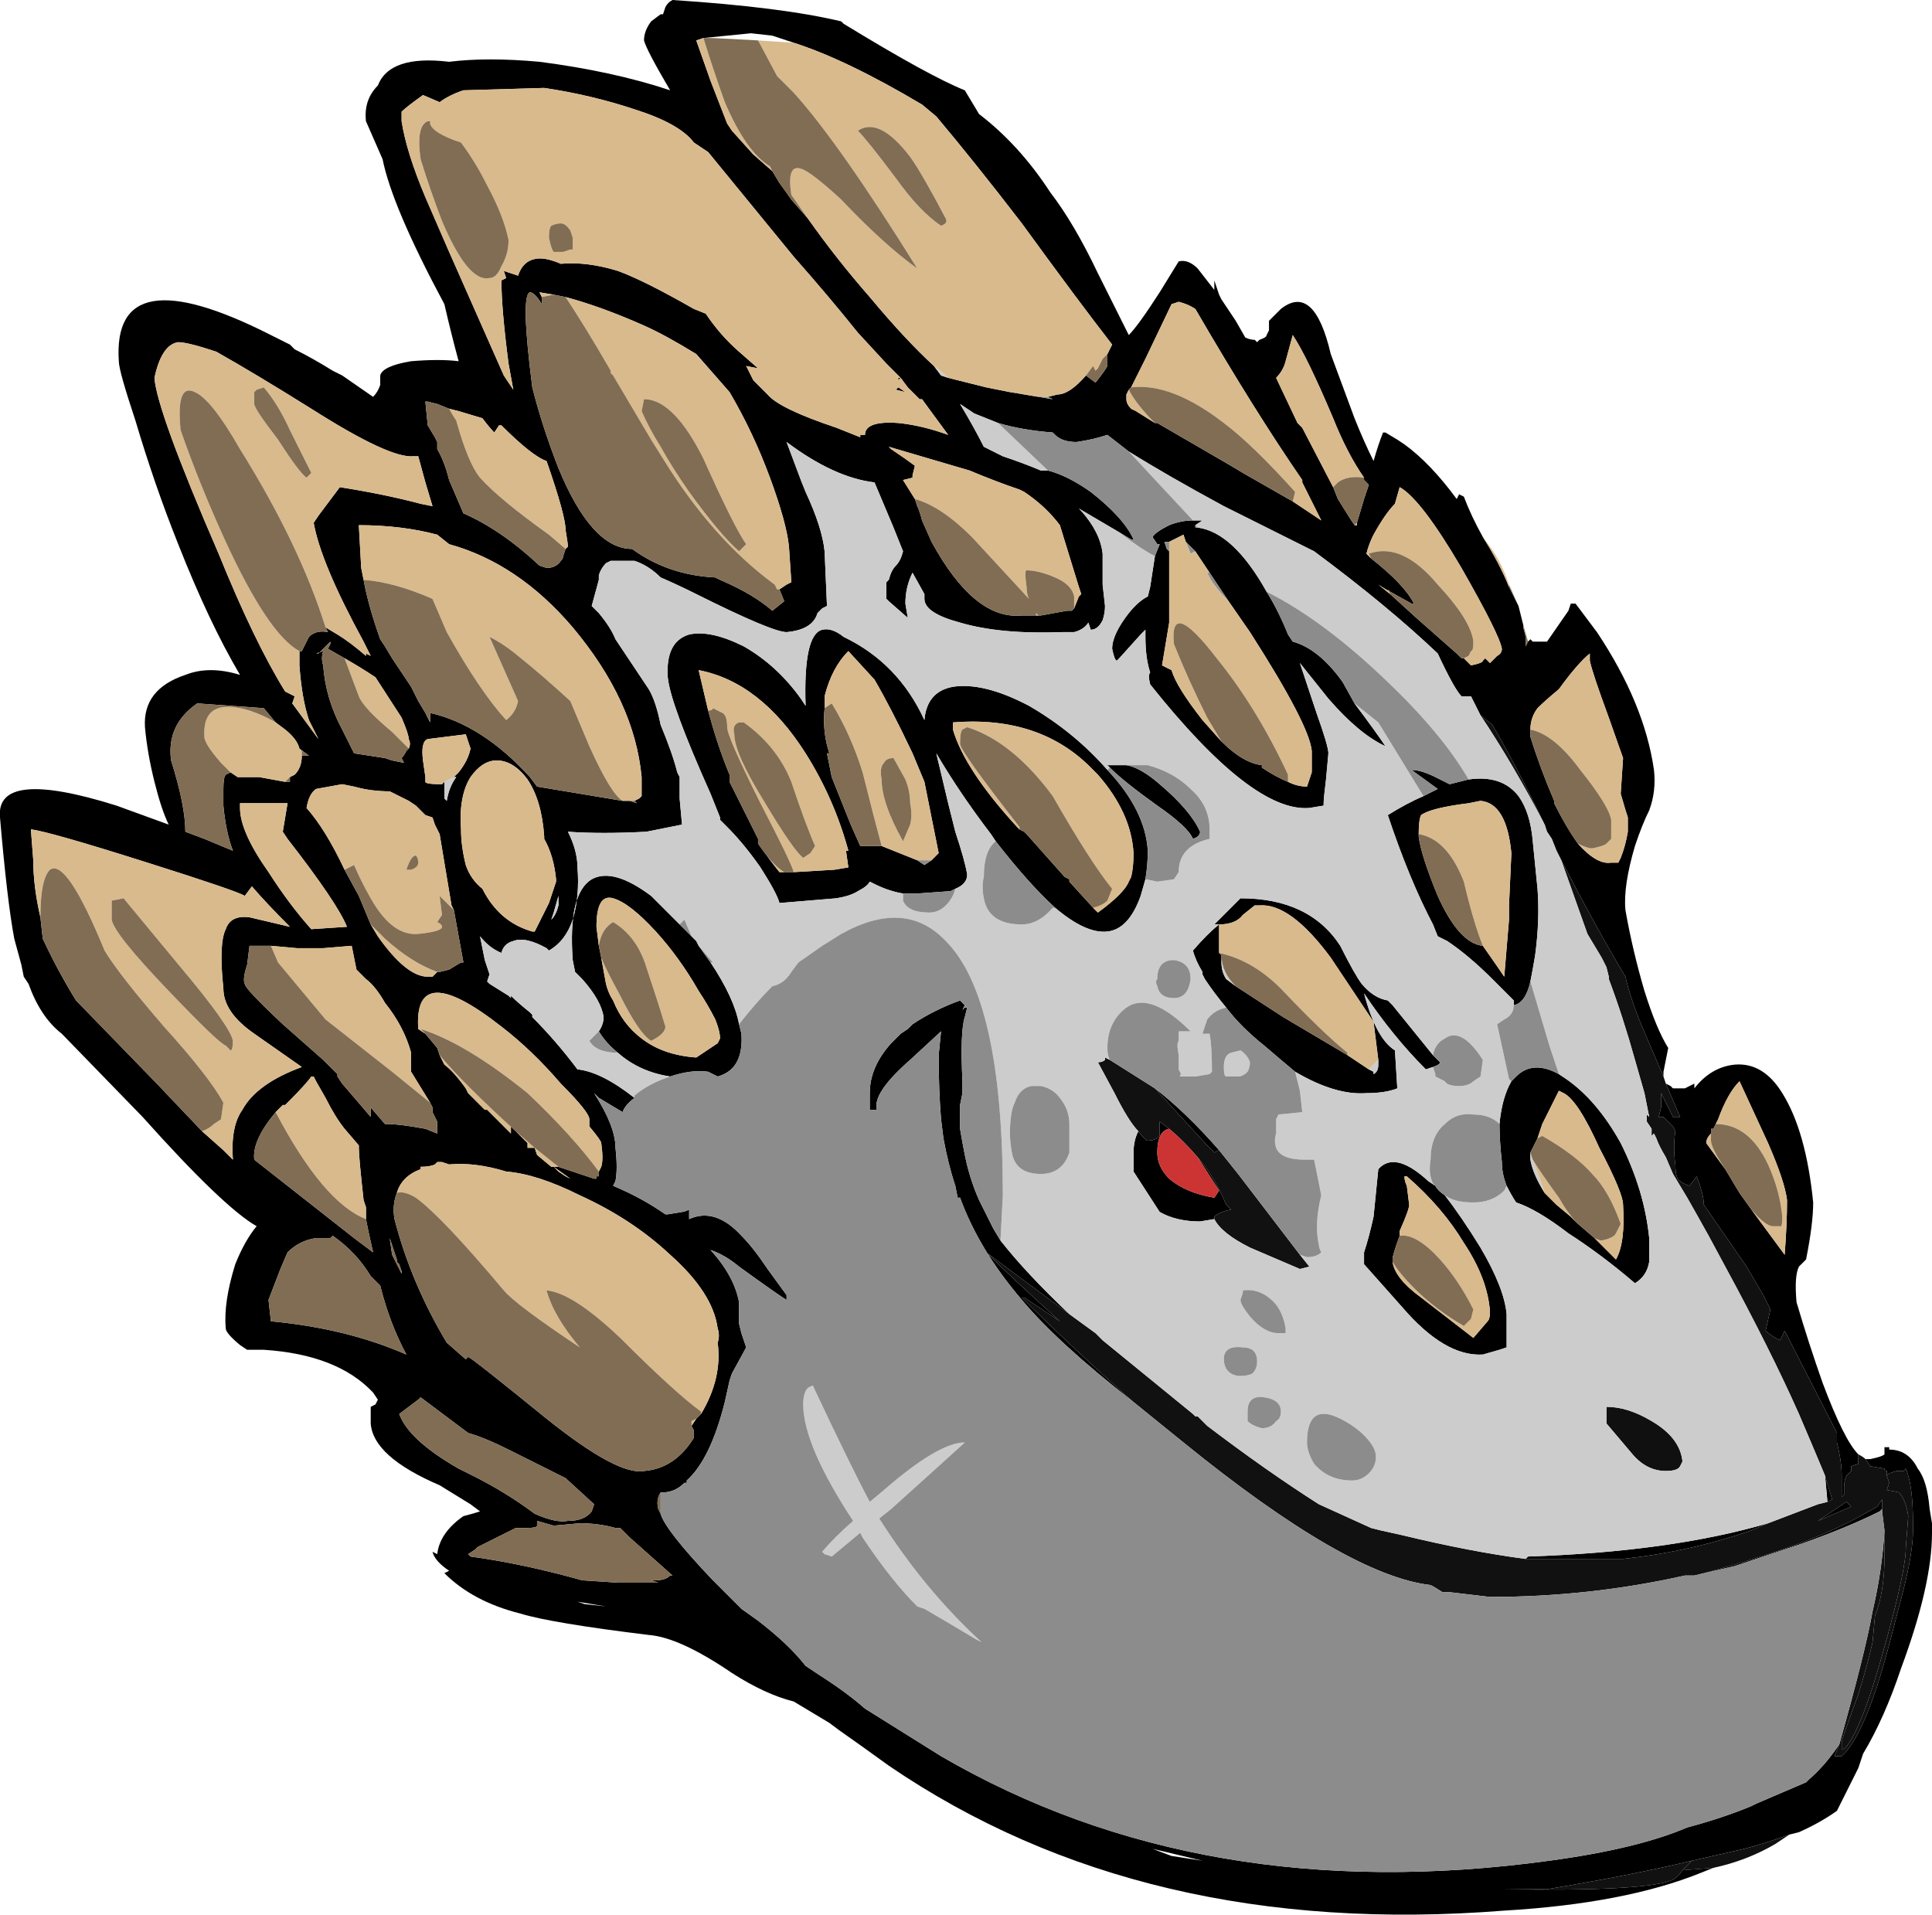 <?xml version="1.0" encoding="UTF-8" standalone="no"?>
<svg xmlns:ffdec="https://www.free-decompiler.com/flash" xmlns:xlink="http://www.w3.org/1999/xlink" ffdec:objectType="shape" height="40.3px" width="40.65px" xmlns="http://www.w3.org/2000/svg">
  <g transform="matrix(1.0, 0.0, 0.0, 1.0, 15.75, 38.25)">
    <path d="M0.5 -34.65 L0.65 -34.4 0.8 -34.2 0.9 -34.05 1.25 -33.65 Q1.85 -32.8 2.55 -32.0 3.3 -31.1 3.9 -30.55 L4.05 -30.35 4.2 -30.3 5.0 -30.1 5.5 -30.0 6.4 -29.85 6.3 -29.9 6.5 -29.95 Q6.75 -29.95 7.1 -30.35 L7.3 -30.2 Q7.5 -30.45 7.55 -30.55 7.55 -30.6 7.55 -30.8 L7.65 -31.0 Q6.95 -31.9 5.75 -33.55 4.75 -34.85 3.95 -35.8 L3.65 -36.05 Q2.05 -37.0 0.95 -37.35 L0.5 -37.5 0.05 -37.55 -0.95 -37.45 -1.1 -37.4 -0.8 -36.55 -0.45 -35.65 -0.35 -35.5 0.1 -35.0 0.5 -34.65 M20.3 1.05 L20.05 1.15 Q18.45 1.8 15.9 1.95 8.3 2.55 2.95 -1.1 2.4 -1.5 1.9 -1.85 L1.7 -2.0 0.95 -2.45 Q0.35 -2.6 -0.35 -3.05 -1.45 -3.8 -2.1 -3.85 -4.15 -4.1 -4.8 -4.3 -5.8 -4.55 -6.4 -5.15 L-6.3 -5.2 Q-6.6 -5.4 -6.65 -5.6 L-6.55 -5.55 Q-6.5 -6.0 -6.0 -6.35 -5.8 -6.4 -5.65 -6.45 L-5.85 -6.6 -6.5 -7.0 Q-7.9 -7.6 -7.95 -8.3 L-7.95 -8.65 -7.85 -8.7 -7.8 -8.8 -7.9 -8.95 Q-8.65 -9.75 -10.2 -9.85 L-10.55 -9.85 -10.7 -9.95 Q-11.0 -10.2 -11.0 -10.3 -11.05 -10.85 -10.8 -11.65 -10.6 -12.15 -10.35 -12.45 -11.05 -12.85 -12.75 -14.75 L-14.45 -16.5 Q-14.9 -16.85 -15.15 -17.55 L-15.25 -17.7 -15.3 -17.95 -15.45 -18.5 Q-15.6 -19.3 -15.75 -21.05 -15.85 -22.1 -13.3 -21.3 L-12.2 -20.9 Q-12.35 -21.2 -12.5 -21.8 -12.65 -22.4 -12.7 -22.95 -12.75 -23.75 -11.85 -24.05 -11.35 -24.25 -10.7 -24.05 -11.35 -25.15 -12.0 -26.8 -12.5 -28.05 -12.9 -29.4 -13.25 -30.45 -13.25 -30.65 -13.4 -32.9 -10.05 -31.2 L-9.65 -31.0 -9.55 -30.9 Q-9.15 -30.7 -8.75 -30.45 L-8.55 -30.35 -7.9 -29.9 Q-7.8 -30.0 -7.75 -30.15 -7.75 -30.2 -7.75 -30.35 -7.7 -30.55 -7.1 -30.65 -6.5 -30.7 -6.1 -30.65 -6.25 -31.2 -6.4 -31.85 -7.5 -33.9 -7.7 -34.9 L-8.05 -35.7 Q-8.1 -36.15 -7.8 -36.45 -7.55 -37.1 -6.3 -36.95 -5.5 -37.05 -4.4 -36.95 -2.85 -36.75 -1.65 -36.35 -2.15 -37.2 -2.2 -37.4 -2.2 -37.6 -2.05 -37.8 L-1.85 -37.95 -1.8 -37.95 -1.75 -38.1 Q-1.7 -38.2 -1.6 -38.25 0.7 -38.1 1.95 -37.8 L2.0 -37.75 Q3.8 -36.65 4.55 -36.35 L4.85 -35.85 Q5.7 -35.2 6.35 -34.2 6.85 -33.55 7.35 -32.5 L8.0 -31.2 Q8.2 -31.4 8.65 -32.1 L9.05 -32.75 Q9.25 -32.8 9.45 -32.6 L9.8 -32.15 9.8 -32.35 9.9 -32.05 9.95 -31.95 10.25 -31.5 10.45 -31.15 Q10.55 -31.1 10.65 -31.1 L10.7 -31.05 10.75 -31.1 Q10.9 -31.15 10.9 -31.2 L10.95 -31.3 10.95 -31.5 11.2 -31.75 Q11.9 -32.3 12.25 -30.8 L12.75 -29.45 Q12.95 -28.95 13.15 -28.55 13.25 -28.9 13.35 -29.15 L13.4 -29.15 13.65 -29.0 13.8 -28.9 Q14.35 -28.5 14.9 -27.75 L14.95 -27.85 15.05 -27.8 Q15.2 -27.4 15.45 -26.95 15.8 -26.4 16.0 -25.9 L16.2 -25.5 16.3 -25.1 16.3 -25.05 16.35 -24.85 16.35 -24.65 16.4 -24.75 16.45 -24.8 16.5 -24.75 16.8 -24.75 17.25 -25.4 17.3 -25.55 17.4 -25.55 17.85 -24.95 Q18.85 -23.45 19.05 -22.05 19.1 -21.6 18.95 -21.2 18.8 -20.9 18.65 -20.45 18.4 -19.6 18.45 -19.1 18.6 -18.25 18.85 -17.4 19.1 -16.6 19.35 -16.2 L19.25 -15.7 19.25 -15.6 18.8 -16.65 Q18.55 -17.25 18.45 -17.7 17.85 -18.7 17.1 -20.15 L17.0 -20.35 16.9 -20.6 16.8 -20.75 16.75 -20.9 Q16.2 -22.05 15.65 -23.0 L15.4 -23.2 15.2 -23.6 15.0 -23.6 Q14.85 -23.75 14.5 -24.5 13.45 -25.5 11.9 -26.65 L10.0 -27.6 Q8.8 -28.25 8.0 -28.75 L7.55 -29.1 Q7.25 -29.0 6.9 -28.95 6.6 -28.95 6.45 -29.1 L6.4 -29.15 Q5.75 -29.2 5.25 -29.35 5.0 -29.45 4.75 -29.55 L4.45 -29.75 Q4.75 -29.25 4.95 -28.85 L5.35 -28.65 Q5.8 -28.5 6.15 -28.35 L6.3 -28.35 Q6.7 -28.25 7.2 -27.9 7.9 -27.35 8.1 -26.9 L8.05 -26.9 7.8 -27.05 6.95 -27.55 7.0 -27.5 Q7.4 -27.05 7.45 -26.6 7.45 -26.25 7.45 -25.95 L7.5 -25.5 Q7.5 -25.35 7.45 -25.2 7.35 -25.0 7.2 -25.0 L7.15 -25.15 Q7.05 -25.0 6.85 -24.95 L6.6 -24.95 Q5.3 -24.9 4.45 -25.15 3.7 -25.35 3.7 -25.65 L3.7 -25.75 3.45 -26.2 Q3.3 -25.9 3.3 -25.55 L3.35 -25.25 2.95 -25.6 2.9 -25.65 2.9 -25.7 Q2.9 -25.95 2.9 -26.0 L2.95 -26.05 Q3.0 -26.25 3.1 -26.35 3.2 -26.45 3.25 -26.65 L3.05 -27.15 2.65 -28.1 Q1.8 -28.2 0.8 -28.95 L1.1 -28.15 1.2 -27.9 Q1.55 -27.15 1.6 -26.65 L1.65 -25.5 1.55 -25.45 1.45 -25.35 Q1.35 -25.0 0.8 -24.95 0.5 -24.95 -1.1 -25.75 -1.5 -25.95 -1.85 -26.1 -2.1 -26.35 -2.4 -26.45 L-2.9 -26.45 -3.0 -26.4 Q-3.1 -26.3 -3.15 -26.15 L-3.15 -26.05 -3.3 -25.5 -3.15 -25.35 Q-2.9 -25.05 -2.8 -24.8 L-2.1 -23.75 Q-1.95 -23.5 -1.85 -23.0 -1.6 -22.4 -1.5 -22.0 L-1.45 -21.9 -1.45 -21.45 -1.4 -20.9 -2.15 -20.75 Q-3.1 -20.7 -3.8 -20.75 -3.6 -20.35 -3.6 -20.0 -3.55 -19.4 -3.7 -18.9 -3.85 -18.45 -4.2 -18.25 L-4.25 -18.3 Q-4.7 -18.55 -4.95 -18.45 -5.15 -18.4 -5.2 -18.2 -5.45 -18.3 -5.65 -18.55 L-5.55 -18.05 -5.45 -17.75 -5.5 -17.6 -5.45 -17.55 -5.05 -17.3 -5.0 -17.25 -5.0 -17.3 Q-4.85 -17.15 -4.6 -16.95 L-4.55 -16.9 -4.55 -16.85 Q-4.05 -16.35 -3.6 -15.75 -3.1 -15.7 -2.4 -15.15 -2.6 -15.0 -2.65 -14.85 L-3.15 -15.15 -3.25 -15.25 Q-2.8 -14.55 -2.8 -14.1 -2.75 -13.65 -2.8 -13.4 L-2.85 -13.3 Q-2.25 -13.05 -1.75 -12.7 L-1.7 -12.7 -1.4 -12.75 Q-1.35 -12.75 -1.25 -12.8 L-1.25 -12.6 Q-0.7 -12.85 -0.15 -12.25 0.1 -12.0 0.4 -11.55 L0.8 -11.0 0.8 -10.9 Q0.7 -10.95 -0.2 -11.6 -0.5 -11.85 -0.8 -11.95 -0.3 -11.4 -0.2 -10.85 -0.2 -10.65 -0.2 -10.4 L-0.15 -10.2 -0.05 -9.9 -0.35 -9.35 -0.4 -9.2 -0.5 -8.75 Q-0.8 -7.55 -1.3 -7.1 L-1.3 -7.05 -1.35 -7.05 Q-1.55 -6.85 -1.8 -6.85 L-1.85 -6.85 Q-1.95 -6.7 -1.9 -6.5 L-1.85 -6.4 Q-1.75 -6.05 -0.75 -5.0 L-0.15 -4.4 0.2 -4.15 Q0.85 -3.65 1.2 -3.2 L1.5 -3.0 Q2.05 -2.65 2.45 -2.3 L4.05 -1.3 Q9.55 1.9 16.85 0.9 18.7 0.65 19.75 0.2 20.5 0.0 21.1 -0.25 L21.2 -0.3 22.25 -0.75 22.3 -0.8 Q22.65 -1.1 22.95 -1.55 L22.85 -1.3 23.0 -1.3 Q23.5 -1.75 24.0 -3.65 L24.3 -4.8 Q24.5 -5.6 24.5 -6.05 L24.5 -6.2 Q24.5 -7.0 24.35 -7.35 L24.3 -7.3 24.15 -7.3 24.0 -7.25 23.95 -7.2 23.95 -7.3 Q23.9 -7.3 23.9 -7.35 L23.6 -7.4 23.5 -7.55 23.6 -7.55 Q23.85 -7.6 23.9 -7.65 L23.9 -7.8 24.0 -7.8 24.0 -7.75 Q24.4 -7.75 24.6 -7.35 24.8 -7.1 24.85 -6.5 L24.9 -6.2 24.9 -6.0 Q24.9 -4.9 24.25 -3.15 23.9 -2.1 23.45 -1.35 L23.35 -1.05 Q23.15 -0.65 22.9 -0.15 22.55 0.1 22.1 0.3 L21.9 0.35 Q21.5 0.5 20.95 0.65 L19.85 0.9 Q18.6 1.2 16.8 1.5 L15.85 1.5 Q18.9 1.55 19.45 1.3 19.55 1.25 19.65 1.1 L20.3 1.05 M1.85 -29.25 L2.35 -29.05 2.35 -29.1 2.45 -29.1 Q2.45 -29.4 3.15 -29.35 3.65 -29.3 4.2 -29.1 L3.65 -29.85 3.6 -29.85 3.35 -30.1 3.2 -30.3 3.15 -30.25 3.15 -30.3 3.2 -30.3 2.9 -30.6 2.3 -31.25 Q1.7 -32.0 0.95 -32.85 L-0.85 -35.05 -1.15 -35.25 Q-1.45 -35.65 -2.4 -35.95 -3.3 -36.25 -4.3 -36.4 L-6.0 -36.35 Q-6.3 -36.25 -6.5 -36.1 L-6.85 -36.25 Q-7.2 -36.0 -7.3 -35.9 L-7.3 -35.7 Q-7.2 -35.05 -6.8 -34.1 L-6.3 -32.95 -5.15 -30.35 -4.95 -30.05 -5.05 -30.6 Q-5.2 -31.75 -5.2 -32.35 L-5.1 -32.4 -5.15 -32.55 -4.85 -32.45 Q-4.75 -32.75 -4.5 -32.8 -4.3 -32.85 -3.95 -32.7 -3.4 -32.75 -2.75 -32.55 -2.2 -32.35 -1.15 -31.75 L-0.9 -31.65 Q-0.6 -31.2 -0.2 -30.85 L0.2 -30.5 -0.05 -30.55 0.1 -30.25 0.4 -29.95 Q0.65 -29.65 1.85 -29.25 M6.85 -25.45 L6.95 -25.7 7.0 -25.75 6.95 -25.9 6.55 -27.2 Q6.25 -27.6 5.8 -27.9 L5.7 -27.95 Q5.25 -28.1 4.65 -28.35 L2.95 -28.85 3.0 -28.8 Q3.3 -28.6 3.5 -28.45 L3.45 -28.25 3.45 -28.2 3.25 -28.15 3.5 -27.75 3.55 -27.6 Q3.6 -27.5 3.65 -27.3 L3.85 -26.85 Q4.75 -25.2 5.75 -25.3 L6.05 -25.3 6.1 -25.3 6.15 -25.3 6.7 -25.4 6.8 -25.4 6.85 -25.45 M11.45 -27.7 L12.05 -27.3 11.65 -28.1 11.65 -28.15 Q10.65 -29.6 9.4 -31.75 9.25 -31.85 9.05 -31.9 L8.9 -31.85 8.35 -30.7 8.05 -30.1 8.0 -30.05 7.95 -29.95 7.95 -29.85 Q7.95 -29.75 8.05 -29.65 L8.15 -29.6 8.55 -29.35 8.6 -29.35 10.15 -28.45 10.4 -28.3 11.45 -27.7 M3.3 -30.0 L3.1 -30.05 3.15 -30.1 3.3 -30.0 M12.95 -28.2 Q12.6 -28.7 12.3 -29.45 11.75 -30.75 11.45 -31.2 L11.3 -30.65 Q11.25 -30.45 11.1 -30.3 L11.55 -29.35 11.65 -29.25 12.3 -28.0 12.4 -27.75 12.65 -27.35 12.75 -27.2 12.8 -27.2 12.8 -27.25 12.95 -27.75 13.05 -28.05 12.95 -28.15 12.95 -28.2 M17.45 -20.5 Q17.85 -20.05 18.15 -20.1 L18.3 -20.1 18.35 -20.2 Q18.45 -20.45 18.5 -20.75 L18.5 -21.05 Q18.45 -21.2 18.35 -21.55 L18.4 -22.3 18.1 -23.15 Q17.75 -24.1 17.7 -24.35 L17.7 -24.5 Q17.45 -24.3 17.05 -23.75 16.75 -23.5 16.6 -23.35 16.45 -23.15 16.45 -22.9 L16.45 -22.75 Q16.65 -22.1 16.95 -21.4 L16.95 -21.35 Q17.2 -20.85 17.45 -20.5 M15.05 -24.4 L15.2 -24.25 Q15.45 -24.3 15.45 -24.35 L15.5 -24.4 15.6 -24.3 15.75 -24.45 Q15.85 -24.5 15.85 -24.6 15.8 -24.9 15.0 -26.3 14.15 -27.75 13.7 -28.0 L13.6 -27.65 Q13.4 -27.45 13.15 -27.0 13.05 -26.8 13.0 -26.6 L13.1 -26.5 Q13.8 -25.95 14.0 -25.55 L13.95 -25.55 13.5 -25.8 Q13.4 -25.85 13.25 -25.95 L13.5 -25.75 14.05 -25.25 14.9 -24.5 15.0 -24.4 15.05 -24.4 M10.9 -25.8 Q11.15 -25.4 11.35 -24.9 L11.45 -24.75 Q12.0 -24.6 12.5 -23.9 L12.75 -23.45 Q13.2 -22.85 13.4 -22.55 12.85 -22.8 12.2 -23.55 L11.6 -24.3 11.95 -23.25 Q12.2 -22.55 12.2 -22.4 L12.15 -21.85 Q12.1 -21.45 12.1 -21.35 L12.1 -21.3 11.8 -21.25 Q10.6 -21.15 8.45 -23.85 8.4 -24.05 8.45 -24.1 8.35 -24.4 8.35 -24.85 L8.35 -25.0 8.25 -24.9 7.8 -24.4 7.75 -24.35 Q7.7 -24.35 7.65 -24.6 7.65 -24.9 8.0 -25.35 8.2 -25.6 8.4 -25.7 L8.45 -25.9 8.55 -26.55 8.65 -26.8 8.6 -26.8 8.5 -26.95 Q8.55 -27.05 8.85 -27.2 9.1 -27.3 9.35 -27.3 L9.55 -27.3 9.4 -27.2 9.4 -27.15 9.45 -27.15 Q10.2 -27.05 10.9 -25.8 M14.2 -21.5 L14.5 -21.65 13.95 -22.05 Q14.15 -22.05 14.45 -21.9 L14.75 -21.75 15.15 -21.85 Q15.85 -21.95 16.2 -21.5 16.45 -21.15 16.5 -20.55 L16.6 -19.55 Q16.65 -18.9 16.55 -18.15 16.5 -17.85 16.45 -17.6 16.35 -17.15 16.1 -17.1 L16.1 -17.2 15.65 -17.65 Q15.15 -18.15 14.7 -18.45 L14.5 -18.55 14.4 -18.8 Q13.9 -19.75 13.45 -21.1 13.85 -21.35 14.2 -21.5 M11.35 -21.8 Q11.55 -21.7 11.75 -21.7 L11.85 -22.0 11.85 -22.45 Q11.8 -23.0 10.55 -24.95 L10.1 -25.6 9.7 -26.2 9.4 -26.65 9.2 -26.85 9.15 -27.0 8.85 -26.85 8.75 -26.85 8.8 -26.7 8.85 -26.65 8.85 -25.15 8.7 -24.25 8.9 -24.15 Q9.0 -23.8 9.55 -23.1 L9.95 -22.65 Q10.4 -22.2 10.8 -22.15 L10.8 -22.1 Q11.1 -21.9 11.35 -21.8 M15.45 -18.35 Q15.8 -17.85 15.9 -17.7 L16.0 -18.9 16.0 -19.2 16.05 -20.3 Q15.95 -21.35 15.4 -21.4 L15.15 -21.35 Q14.35 -21.25 14.15 -21.1 14.1 -21.0 14.1 -20.7 L14.1 -20.65 Q14.15 -20.25 14.5 -19.4 14.95 -18.4 15.45 -18.35 M17.05 -15.65 L17.2 -15.55 Q17.85 -15.1 18.35 -14.2 18.85 -13.2 18.95 -12.2 L18.95 -11.7 Q18.9 -11.4 18.65 -11.25 17.95 -11.85 17.25 -12.3 16.6 -12.8 16.15 -12.95 16.05 -13.1 15.95 -13.3 15.85 -13.55 15.85 -13.8 15.8 -14.25 15.8 -14.6 15.85 -15.15 16.05 -15.5 L16.15 -15.6 Q16.5 -15.95 17.05 -15.65 M14.65 -13.1 Q15.0 -12.65 15.4 -12.0 15.9 -11.15 15.95 -10.6 L15.95 -9.9 15.8 -9.85 15.45 -9.75 Q14.65 -9.7 13.75 -10.75 L12.95 -11.65 12.95 -11.9 Q13.05 -12.2 13.15 -12.65 L13.25 -13.65 13.3 -13.7 Q13.65 -14.0 14.3 -13.4 L14.45 -13.3 Q14.5 -13.2 14.65 -13.1 M13.25 -15.95 L13.15 -16.75 12.25 -18.1 Q11.4 -19.25 10.75 -19.2 L10.65 -19.2 10.4 -19.0 Q10.25 -18.8 9.9 -18.8 9.9 -18.65 9.9 -18.2 L9.95 -18.15 9.95 -18.0 Q9.95 -17.8 10.05 -17.65 L10.25 -17.5 11.25 -16.85 12.6 -16.05 13.05 -15.75 13.15 -15.7 13.15 -15.65 Q13.25 -15.7 13.25 -15.85 L13.25 -15.95 M9.9 -18.8 L9.8 -18.8 Q10.05 -19.05 10.35 -19.35 11.8 -19.35 12.45 -18.35 12.75 -17.75 12.9 -17.55 13.15 -17.25 13.45 -17.2 L13.55 -17.1 14.4 -16.05 14.55 -15.9 Q14.55 -15.85 14.4 -15.8 L14.25 -15.75 Q13.55 -16.45 12.95 -17.35 13.2 -16.4 13.6 -16.15 L13.65 -15.35 Q13.4 -15.25 13.0 -15.25 12.35 -15.2 11.5 -15.7 11.2 -15.95 10.85 -16.25 10.35 -16.65 10.05 -17.05 9.8 -17.35 9.6 -17.65 L9.55 -17.75 9.55 -17.8 Q9.4 -18.05 9.35 -18.25 9.65 -18.6 9.9 -18.8 M9.8 -12.6 L9.5 -12.55 Q9.0 -12.55 8.65 -12.75 L8.1 -13.6 Q8.1 -13.8 8.1 -14.0 8.1 -14.25 8.2 -14.45 8.35 -14.25 8.4 -14.25 8.5 -14.25 8.6 -14.3 L8.65 -14.35 8.65 -14.65 8.85 -14.5 Q8.6 -14.45 8.6 -14.0 8.6 -13.7 8.85 -13.45 9.2 -13.15 9.8 -13.05 L9.9 -13.2 9.45 -13.9 Q9.8 -13.5 10.05 -12.9 L10.15 -12.8 Q9.9 -12.75 9.8 -12.65 L9.8 -12.6 M17.8 -12.2 L18.25 -11.75 Q18.45 -12.1 18.4 -12.9 18.4 -13.15 17.9 -14.1 17.45 -15.1 17.15 -15.25 L17.05 -15.3 16.7 -14.6 16.6 -14.3 16.45 -14.0 16.45 -13.85 Q16.5 -13.55 16.75 -13.15 L17.0 -12.9 17.3 -12.65 17.45 -12.5 17.8 -12.2 M22.65 -7.2 L22.8 -6.7 22.7 -6.65 22.65 -7.2 M21.45 -6.2 L21.1 -6.05 Q19.8 -5.6 18.4 -5.45 L16.35 -5.45 16.4 -5.5 Q19.4 -5.6 21.45 -6.2 M6.75 -10.6 L5.0 -11.9 Q5.5 -11.4 6.55 -10.45 L5.8 -10.95 5.75 -10.95 Q6.85 -9.85 8.1 -8.75 6.5 -10.0 5.75 -10.9 4.85 -11.95 4.45 -13.05 L4.4 -13.05 4.35 -13.3 Q4.2 -13.75 4.1 -14.3 L4.05 -14.7 Q4.0 -15.3 4.0 -16.05 L4.05 -16.55 3.4 -15.95 Q2.6 -15.25 2.7 -14.9 L2.55 -14.9 2.55 -15.25 Q2.55 -15.8 3.0 -16.3 L3.2 -16.5 3.35 -16.6 3.45 -16.7 Q3.9 -17.0 4.45 -17.2 L4.55 -17.1 4.5 -17.0 4.55 -17.05 4.6 -17.05 4.55 -16.85 Q4.45 -16.55 4.5 -15.5 L4.5 -15.25 4.45 -15.0 4.45 -14.5 Q4.5 -14.2 4.55 -13.95 4.65 -13.45 4.85 -13.0 L5.15 -12.4 5.3 -12.15 Q5.85 -11.45 6.75 -10.6 M19.9 -5.1 Q20.7 -5.3 21.45 -5.55 22.55 -5.9 23.3 -6.3 L23.75 -6.55 23.85 -6.7 23.85 -6.5 23.8 -6.45 Q23.1 -6.1 22.1 -5.75 L20.75 -5.3 19.9 -5.1 M19.3 -15.45 L19.4 -15.4 19.45 -15.35 Q19.5 -15.35 19.7 -15.35 19.8 -15.4 19.9 -15.45 L19.9 -15.35 Q20.25 -15.8 20.75 -15.85 21.35 -15.9 21.75 -15.25 22.25 -14.45 22.4 -12.95 22.4 -12.5 22.25 -11.75 L22.1 -11.6 Q22.0 -11.4 22.05 -10.85 22.3 -10.0 22.6 -9.15 23.05 -7.95 23.35 -7.65 L23.35 -7.45 23.2 -7.4 23.2 -7.3 23.1 -7.2 Q23.05 -7.1 23.05 -6.95 L23.05 -6.8 23.0 -6.75 23.0 -7.2 Q23.0 -7.5 22.9 -7.9 L22.9 -8.1 21.8 -10.25 21.7 -10.05 Q21.5 -10.15 21.4 -10.25 L21.5 -10.7 21.35 -11.0 21.0 -11.6 20.1 -12.9 Q20.1 -13.1 19.95 -13.5 L19.8 -13.3 Q19.65 -13.35 19.6 -13.4 19.5 -13.45 19.5 -13.75 19.45 -14.1 19.5 -14.45 L19.45 -14.55 19.25 -14.75 Q19.2 -14.75 19.15 -14.75 L19.2 -14.95 19.2 -15.25 19.45 -14.75 19.6 -14.75 19.3 -15.45 M20.25 -14.4 Q20.15 -14.3 20.15 -14.2 L20.55 -13.65 20.85 -13.15 21.1 -12.8 21.8 -11.85 Q21.85 -12.5 21.85 -13.0 21.8 -13.4 21.45 -14.2 L20.85 -15.5 Q20.6 -15.25 20.4 -14.7 L20.35 -14.6 20.3 -14.5 20.25 -14.5 20.25 -14.4 M7.25 -19.15 L7.35 -19.05 Q7.9 -19.45 8.0 -19.7 L8.05 -19.8 Q8.1 -20.0 8.1 -20.3 8.05 -21.15 7.35 -21.95 L7.25 -22.05 Q6.15 -23.2 4.3 -23.05 L4.3 -22.9 Q4.55 -22.05 5.65 -20.85 L5.7 -20.8 5.8 -20.75 5.85 -20.7 6.65 -19.8 6.75 -19.75 6.75 -19.7 7.25 -19.15 M7.55 -22.05 Q8.35 -21.2 8.4 -20.35 8.4 -20.05 8.35 -19.75 L8.25 -19.4 Q8.0 -18.7 7.55 -18.65 7.1 -18.6 6.45 -19.15 5.9 -19.65 5.2 -20.55 L5.1 -20.7 Q4.45 -21.55 3.95 -22.4 L4.2 -21.35 4.35 -20.75 Q4.55 -20.15 4.6 -19.85 4.6 -19.65 4.35 -19.55 L4.25 -19.5 3.55 -19.45 3.25 -19.45 Q2.95 -19.5 2.65 -19.65 L2.55 -19.7 Q2.5 -19.6 2.3 -19.5 2.15 -19.4 1.85 -19.35 L0.65 -19.25 Q0.6 -19.45 0.25 -20.0 -0.1 -20.5 -0.45 -20.85 L-0.6 -21.0 -0.6 -21.05 -0.8 -21.55 Q-1.65 -23.45 -1.7 -24.0 -1.75 -24.75 -1.25 -24.9 -0.8 -25.0 -0.1 -24.65 0.6 -24.25 1.1 -23.55 L1.2 -23.4 Q1.15 -24.9 1.55 -25.0 1.75 -25.05 2.0 -24.85 3.15 -24.3 3.7 -23.1 3.75 -23.7 4.3 -23.8 4.95 -23.9 5.9 -23.4 6.85 -22.85 7.55 -22.05 M7.95 -22.15 Q8.25 -22.1 8.65 -21.75 9.3 -21.2 9.5 -20.75 9.5 -20.65 9.35 -20.6 9.25 -20.85 8.6 -21.3 7.9 -21.8 7.6 -22.1 L7.55 -22.15 7.95 -22.15 M0.65 -25.85 L0.8 -25.95 0.9 -26.0 0.85 -26.75 Q0.8 -27.25 0.45 -28.2 0.1 -29.15 -0.4 -30.0 L-1.1 -30.8 Q-1.75 -31.2 -2.2 -31.4 -3.1 -31.8 -3.85 -32.0 L-4.1 -32.05 -4.4 -32.1 -4.35 -32.0 -4.35 -31.85 Q-4.5 -32.1 -4.6 -32.1 -4.8 -32.05 -4.55 -30.1 -4.35 -29.3 -4.0 -28.4 -3.3 -26.7 -2.45 -26.7 -1.7 -26.15 -0.7 -26.1 L-0.6 -26.05 Q0.1 -25.75 0.5 -25.4 L0.75 -25.6 0.65 -25.85 M3.85 -20.15 L4.0 -20.3 3.7 -21.8 3.45 -22.4 Q3.0 -23.35 2.65 -23.95 L2.1 -24.55 Q1.75 -24.2 1.6 -23.6 L1.6 -23.35 Q1.55 -22.85 1.7 -22.4 L1.65 -22.4 1.75 -21.9 2.15 -20.9 2.35 -20.45 2.8 -20.45 3.55 -20.15 3.7 -20.05 3.85 -20.15 M0.95 -19.9 L1.8 -19.95 2.1 -20.0 2.05 -20.35 2.1 -20.35 Q1.8 -21.45 1.2 -22.4 0.25 -23.9 -1.05 -24.15 L-0.85 -23.3 Q-0.65 -22.55 -0.4 -21.95 L-0.4 -21.8 0.2 -20.6 0.2 -20.5 Q0.45 -20.15 0.65 -19.9 L0.75 -19.9 0.95 -19.9 M9.9 -14.05 L9.8 -14.0 9.65 -14.15 8.55 -15.35 Q9.2 -14.85 9.9 -14.05 M13.55 -11.7 Q13.6 -11.35 14.15 -10.95 L15.25 -10.1 15.55 -10.45 Q15.6 -10.5 15.6 -10.65 15.55 -11.35 15.05 -12.1 14.6 -12.85 13.85 -13.5 L13.8 -13.5 Q13.8 -13.4 13.85 -13.3 L13.9 -12.9 Q13.9 -12.8 13.7 -12.35 L13.7 -12.25 Q13.55 -11.85 13.55 -11.75 L13.55 -11.7 M23.1 -6.65 L23.2 -6.55 22.5 -6.25 23.1 -6.65 M9.55 0.9 L8.5 0.65 8.9 0.8 9.55 0.9 M-8.9 -25.05 L-8.65 -24.9 Q-8.4 -24.75 -8.05 -24.45 L-8.05 -24.5 -7.95 -24.45 -8.1 -24.75 Q-9.0 -26.4 -9.15 -27.25 L-9.05 -27.4 -8.6 -28.0 Q-7.65 -27.85 -6.9 -27.65 L-6.65 -27.6 -6.8 -28.1 -6.95 -28.65 -7.05 -28.65 Q-7.55 -28.6 -9.2 -29.65 -10.4 -30.4 -11.2 -30.85 -11.8 -31.05 -12.0 -31.05 -12.35 -31.0 -12.5 -30.3 -12.45 -29.6 -11.15 -26.6 -10.4 -24.75 -9.75 -23.7 L-9.55 -23.6 -9.6 -23.45 -9.05 -22.7 -9.25 -23.1 Q-9.4 -23.55 -9.45 -24.25 L-9.45 -24.55 -9.4 -24.55 -9.25 -24.85 Q-9.1 -25.0 -8.85 -24.95 L-8.9 -25.05 M-3.85 -26.7 L-3.8 -26.75 Q-3.8 -26.8 -3.85 -27.1 -3.85 -27.4 -4.25 -28.55 -4.55 -28.65 -5.2 -29.3 L-5.25 -29.3 -5.35 -29.15 Q-5.45 -29.25 -5.6 -29.45 L-6.1 -29.6 -6.3 -29.65 -6.55 -29.75 -6.75 -29.8 -6.8 -29.8 -6.75 -29.3 -6.6 -29.05 -6.55 -28.95 -6.55 -28.8 Q-6.4 -28.55 -6.3 -28.15 L-6.0 -27.45 Q-5.2 -27.1 -4.4 -26.35 L-4.25 -26.3 Q-4.05 -26.3 -3.95 -26.45 -3.9 -26.5 -3.9 -26.55 L-3.85 -26.7 M-4.65 -21.85 Q-4.95 -22.25 -5.3 -22.25 -5.6 -22.25 -5.85 -21.9 -6.1 -21.5 -6.05 -20.8 -6.05 -20.45 -5.95 -20.05 -5.85 -19.75 -5.6 -19.55 -5.25 -18.85 -4.55 -18.65 L-4.5 -18.65 -4.2 -19.25 -4.05 -19.7 -4.05 -19.75 Q-4.1 -20.25 -4.3 -20.6 L-4.3 -20.65 Q-4.35 -21.4 -4.65 -21.85 M-8.1 -26.05 Q-8.0 -25.5 -7.75 -24.8 L-7.65 -24.65 -7.5 -24.4 -7.1 -23.8 -6.95 -23.5 -6.8 -23.25 -6.7 -23.05 -6.7 -23.25 Q-5.6 -23.0 -4.6 -21.9 L-4.45 -21.7 -2.65 -21.4 -2.5 -21.4 -2.35 -21.35 -2.4 -21.4 -2.3 -21.45 -2.25 -21.5 -2.25 -21.9 Q-2.4 -23.5 -3.7 -25.05 -4.85 -26.4 -6.3 -26.8 L-6.55 -27.0 Q-7.3 -27.2 -8.2 -27.2 L-8.15 -26.3 -8.1 -26.05 M-8.5 -24.4 L-8.85 -24.6 -8.8 -24.7 -8.8 -24.75 -9.05 -24.5 -9.1 -24.5 -8.95 -24.55 Q-9.0 -24.4 -8.95 -24.25 -8.9 -23.55 -8.55 -22.9 L-8.3 -22.4 -7.65 -22.3 -7.5 -22.25 -7.25 -22.2 -7.3 -22.3 Q-7.25 -22.35 -7.2 -22.45 L-7.15 -22.5 Q-7.1 -22.6 -7.15 -22.7 -7.15 -22.8 -7.3 -23.15 L-7.85 -24.0 Q-8.15 -24.2 -8.5 -24.4 M-9.95 -23.05 L-10.2 -23.35 -11.6 -23.45 Q-12.25 -23.0 -12.15 -22.25 -11.85 -21.3 -11.85 -20.75 L-11.45 -20.6 -10.85 -20.35 Q-11.0 -20.75 -11.05 -21.3 L-11.05 -21.65 Q-11.05 -21.9 -11.0 -21.95 L-10.9 -22.0 -10.75 -21.9 -10.3 -21.9 -9.75 -21.8 -9.65 -21.8 -9.65 -21.9 -9.55 -21.95 Q-9.4 -22.1 -9.4 -22.35 L-9.25 -22.35 -9.45 -22.5 Q-9.5 -22.7 -9.75 -22.9 L-9.95 -23.05 M-10.7 -21.25 Q-10.7 -20.75 -10.1 -19.9 -9.65 -19.2 -9.2 -18.7 L-8.45 -18.75 Q-8.65 -19.25 -9.7 -20.6 L-9.8 -20.75 -9.7 -21.35 -10.7 -21.35 -10.7 -21.25 M-6.2 -19.1 L-6.25 -19.2 -6.5 -20.7 -6.6 -20.9 -6.65 -21.05 -6.8 -21.1 -7.0 -21.3 -7.15 -21.4 -7.55 -21.6 Q-7.95 -21.6 -8.3 -21.7 L-8.55 -21.75 -9.1 -21.65 Q-9.25 -21.55 -9.3 -21.25 -8.9 -20.8 -8.5 -19.95 L-8.2 -19.4 -7.95 -18.8 -7.8 -18.55 Q-7.2 -17.7 -6.75 -17.7 L-6.65 -17.7 -6.55 -17.8 -6.5 -17.8 -6.3 -17.85 -6.05 -18.0 -6.0 -18.0 -6.2 -19.1 M-6.2 -21.9 L-6.1 -22.0 Q-5.9 -22.25 -5.85 -22.5 L-5.95 -22.8 -6.75 -22.7 Q-6.9 -22.65 -6.85 -22.25 L-6.8 -21.9 -6.8 -21.8 Q-6.8 -21.75 -6.45 -21.75 L-6.4 -21.8 Q-6.4 -21.65 -6.4 -21.45 L-6.35 -21.4 Q-6.3 -21.7 -6.15 -21.9 L-6.2 -21.9 M-6.7 -15.05 L-7.1 -15.7 -7.1 -16.1 Q-7.25 -16.65 -7.65 -17.15 -7.85 -17.5 -8.05 -17.65 L-8.25 -17.85 -8.35 -18.35 -8.95 -18.3 -9.5 -18.3 -10.05 -18.35 -10.5 -18.35 -10.55 -17.95 Q-10.65 -17.65 -10.6 -17.55 -10.6 -17.45 -9.8 -16.7 L-8.95 -15.95 -8.65 -15.65 -8.65 -15.6 -8.55 -15.45 -7.95 -14.75 -7.95 -14.95 -7.65 -14.6 -7.6 -14.6 Q-7.35 -14.6 -6.8 -14.5 L-6.55 -14.4 -6.55 -14.65 -6.65 -14.85 -6.65 -14.95 -6.7 -15.05 M-11.5 -14.45 L-11.05 -14.05 -10.85 -13.85 Q-10.9 -14.55 -10.65 -14.9 -10.35 -15.45 -9.4 -15.8 L-10.4 -16.5 Q-11.05 -16.95 -11.05 -17.45 -11.15 -18.4 -11.0 -18.7 -10.9 -19.0 -10.5 -18.95 L-9.65 -18.75 Q-10.15 -19.25 -10.45 -19.6 L-10.6 -19.4 Q-10.75 -19.5 -12.65 -20.1 -14.7 -20.75 -15.1 -20.8 L-15.05 -20.15 Q-15.05 -19.6 -14.9 -18.95 L-14.85 -18.5 Q-14.55 -17.85 -14.15 -17.2 L-12.45 -15.45 -11.5 -14.45 M-8.05 -12.6 L-8.05 -12.85 -8.1 -13.0 Q-8.2 -13.9 -8.2 -14.1 L-8.2 -14.15 -8.5 -14.5 Q-8.7 -14.75 -8.9 -15.15 L-9.1 -15.5 -9.15 -15.6 -9.2 -15.6 Q-9.3 -15.45 -9.7 -15.05 L-9.75 -15.0 -9.8 -15.0 -9.95 -14.85 Q-10.45 -14.25 -10.4 -13.85 L-8.3 -12.2 -7.9 -11.9 -8.0 -12.35 -8.05 -12.6 M-3.15 -13.6 L-3.1 -13.7 Q-3.05 -13.85 -3.1 -14.2 -3.1 -14.25 -3.35 -14.55 L-3.35 -14.7 Q-3.35 -14.85 -3.95 -15.45 -4.55 -16.15 -5.2 -16.65 -7.05 -18.1 -6.95 -16.6 L-6.8 -16.5 -6.55 -16.2 -6.5 -16.05 -6.4 -15.85 Q-6.2 -15.7 -5.95 -15.35 L-5.9 -15.25 -5.55 -14.9 -5.5 -14.9 -5.0 -14.4 -5.0 -14.55 -4.65 -14.2 -4.65 -14.1 -4.5 -14.1 -4.45 -13.95 -4.15 -13.7 -4.0 -13.7 -3.25 -13.45 -3.2 -13.45 -3.2 -13.5 -3.15 -13.5 -3.15 -13.6 M-6.25 -14.35 L-6.25 -14.35 M-0.7 -16.8 Q-0.85 -17.1 -1.05 -17.4 -1.45 -18.1 -1.95 -18.65 -2.5 -19.25 -2.85 -19.35 -3.2 -19.45 -3.2 -18.75 L-3.15 -18.35 -3.1 -18.1 -3.0 -17.55 Q-2.95 -17.35 -2.85 -17.2 -2.65 -16.7 -2.25 -16.4 -1.8 -16.05 -1.1 -16.0 L-0.65 -16.3 -0.6 -16.4 Q-0.6 -16.55 -0.7 -16.8 M-1.45 -18.8 L-1.2 -18.55 -1.1 -18.45 -1.05 -18.35 -0.8 -18.0 Q-0.3 -17.25 -0.2 -16.7 L-0.15 -16.5 Q-0.1 -15.75 -0.65 -15.6 -0.75 -15.65 -0.85 -15.7 -1.2 -15.75 -1.65 -15.6 -2.3 -15.7 -2.75 -16.1 -3.0 -16.3 -3.15 -16.55 -3.05 -16.7 -3.05 -16.85 -3.1 -17.2 -3.5 -17.65 L-3.65 -17.8 -3.7 -18.05 Q-3.8 -19.45 -3.3 -19.75 -2.85 -20.0 -2.05 -19.4 L-1.45 -18.8 M-4.0 -19.2 L-4.0 -19.4 -4.1 -19.05 -4.15 -18.9 Q-4.05 -19.0 -4.0 -19.2 M-4.1 -13.7 L-4.0 -13.6 -3.85 -13.5 -3.75 -13.45 -4.1 -13.7 M-1.0 -8.5 Q-0.55 -9.25 -0.65 -10.0 -0.6 -10.15 -0.65 -10.3 -0.75 -11.05 -1.65 -11.85 -2.45 -12.6 -3.55 -13.1 -4.45 -13.55 -5.1 -13.6 -5.75 -13.8 -6.3 -13.75 L-6.45 -13.8 -6.55 -13.8 -6.6 -13.75 Q-6.7 -13.7 -6.9 -13.7 L-6.9 -13.65 Q-7.3 -13.5 -7.4 -13.15 -7.5 -12.9 -7.45 -12.6 -7.1 -11.25 -6.35 -10.0 L-5.95 -9.65 -5.9 -9.7 Q-5.85 -9.7 -4.25 -8.4 -2.75 -7.2 -2.2 -7.3 -1.55 -7.35 -1.15 -8.0 L-1.15 -8.15 -1.2 -8.25 -1.1 -8.4 -1.0 -8.5 M-5.05 -7.75 Q-5.55 -8.0 -5.9 -8.1 L-6.9 -8.85 -6.95 -8.8 -7.35 -8.5 Q-7.15 -7.95 -6.1 -7.35 L-5.8 -7.2 Q-5.1 -6.85 -4.5 -6.4 -4.05 -6.2 -3.8 -6.25 -3.45 -6.25 -3.3 -6.45 L-3.25 -6.6 -3.85 -7.15 Q-4.35 -7.4 -5.05 -7.75 M-7.5 -11.85 L-7.3 -11.45 -7.3 -11.5 -7.35 -11.65 -7.4 -11.7 -7.4 -11.75 -7.55 -12.2 -7.5 -11.85 M-7.95 -11.4 Q-8.25 -11.9 -8.75 -12.25 L-8.8 -12.2 -9.1 -12.2 Q-9.45 -12.15 -9.7 -11.9 L-9.85 -11.55 -10.1 -10.9 -10.05 -10.45 Q-8.45 -10.3 -7.2 -9.75 -7.55 -10.4 -7.75 -11.2 L-7.95 -11.4 M-5.85 -5.5 Q-4.75 -5.35 -3.5 -5.0 L-2.75 -4.95 -1.9 -4.95 -2.05 -5.0 -1.95 -5.0 Q-1.75 -5.0 -1.65 -5.1 L-1.6 -5.1 -2.5 -5.9 -2.7 -6.1 -2.8 -6.1 Q-3.15 -6.2 -3.55 -6.2 L-4.1 -6.15 -4.45 -6.25 -4.45 -6.15 Q-4.45 -6.1 -4.7 -6.1 L-4.9 -6.1 -5.7 -5.7 -5.75 -5.65 -5.9 -5.55 -5.85 -5.5 M-3.0 -4.45 L-3.45 -4.5 -3.6 -4.55 -3.0 -4.45" fill="#000000" fill-rule="evenodd" stroke="none"/>
    <path d="M20.3 1.05 L19.65 1.1 19.85 0.9 20.95 0.65 Q21.5 0.5 21.9 0.35 L21.6 0.55 Q21.0 0.9 20.3 1.05 M23.95 -7.2 L24.0 -7.25 24.15 -7.3 24.3 -7.3 24.35 -7.35 Q24.5 -7.0 24.5 -6.2 L24.5 -6.05 Q24.5 -5.6 24.3 -4.8 L24.0 -3.65 Q23.5 -1.75 23.0 -1.3 L22.85 -1.3 22.95 -1.55 Q23.5 -3.5 23.65 -4.35 23.85 -5.2 23.9 -6.05 L23.9 -5.5 Q23.9 -4.75 23.7 -4.25 L23.65 -3.7 Q23.55 -3.25 23.35 -2.6 23.0 -1.65 23.0 -1.6 L23.0 -1.45 23.05 -1.45 23.1 -1.5 Q23.45 -1.95 23.9 -3.6 24.35 -5.2 24.35 -5.7 L24.4 -6.35 Q24.35 -6.7 24.2 -6.85 L23.95 -6.9 24.0 -7.05 23.95 -7.2 M19.0 -8.35 Q19.6 -8.0 19.65 -7.5 L19.6 -7.4 Q19.55 -7.3 19.3 -7.3 18.9 -7.3 18.6 -7.65 L18.05 -8.3 18.05 -8.65 Q18.5 -8.65 19.0 -8.35" fill="#101010" fill-rule="evenodd" stroke="none"/>
    <path d="M19.65 1.1 Q19.55 1.25 19.45 1.3 18.9 1.55 15.85 1.5 L16.8 1.5 Q18.6 1.2 19.85 0.9 L19.65 1.1 M23.5 -7.55 L23.6 -7.4 23.9 -7.35 Q23.9 -7.3 23.95 -7.3 L23.95 -7.2 24.0 -7.05 23.95 -6.9 24.2 -6.85 Q24.35 -6.7 24.4 -6.35 L24.35 -5.7 Q24.35 -5.2 23.9 -3.6 23.45 -1.95 23.1 -1.5 L23.05 -1.45 23.0 -1.45 23.0 -1.6 Q23.0 -1.65 23.35 -2.6 23.55 -3.25 23.65 -3.7 L23.7 -4.25 Q23.9 -4.75 23.9 -5.5 L23.9 -6.05 23.85 -6.45 23.85 -6.5 23.85 -6.7 23.75 -6.55 23.3 -6.3 Q22.55 -5.9 21.45 -5.55 20.7 -5.3 19.9 -5.1 L19.7 -5.1 Q17.7 -4.65 15.6 -4.65 L14.75 -4.75 14.6 -4.75 Q14.45 -4.85 14.35 -4.9 12.6 -5.1 9.15 -7.9 L8.1 -8.75 Q6.85 -9.85 5.75 -10.95 L5.8 -10.95 6.55 -10.45 Q5.5 -11.4 5.0 -11.9 L6.75 -10.6 7.3 -10.2 7.45 -10.05 9.35 -8.5 9.4 -8.45 9.45 -8.45 9.65 -8.25 Q10.9 -7.3 12.0 -6.6 L13.1 -6.1 13.3 -6.05 13.75 -5.95 Q15.2 -5.6 16.35 -5.45 L18.4 -5.45 Q19.8 -5.6 21.1 -6.05 L21.45 -6.2 22.5 -6.6 22.7 -6.65 22.8 -6.7 22.65 -7.2 Q22.4 -7.8 22.1 -8.5 21.5 -9.85 20.55 -11.6 L20.2 -12.25 Q19.95 -12.7 19.75 -13.05 L19.45 -13.55 19.3 -13.9 Q19.15 -14.15 19.1 -14.3 L19.05 -14.4 19.0 -14.35 19.0 -14.5 18.9 -14.65 Q18.9 -14.85 18.9 -14.8 L18.95 -14.75 18.85 -15.25 18.65 -15.95 Q18.4 -16.85 18.1 -17.65 L18.1 -17.7 18.05 -17.9 17.95 -18.1 17.65 -18.6 17.1 -20.15 Q17.85 -18.7 18.45 -17.7 18.55 -17.25 18.8 -16.65 L19.25 -15.6 19.3 -15.45 19.6 -14.75 19.45 -14.75 19.2 -15.25 19.2 -14.95 19.15 -14.75 Q19.2 -14.75 19.25 -14.75 L19.45 -14.55 19.5 -14.45 Q19.45 -14.1 19.5 -13.75 19.5 -13.45 19.6 -13.4 19.65 -13.35 19.8 -13.3 L19.95 -13.5 Q20.1 -13.1 20.1 -12.9 L21.0 -11.6 21.35 -11.0 21.5 -10.7 21.4 -10.25 Q21.5 -10.15 21.7 -10.05 L21.8 -10.25 22.9 -8.1 22.9 -7.9 Q23.0 -7.5 23.0 -7.2 L23.0 -6.75 23.05 -6.8 23.05 -6.95 Q23.05 -7.1 23.1 -7.2 L23.2 -7.3 23.2 -7.4 23.35 -7.45 23.35 -7.65 Q23.45 -7.6 23.5 -7.55 M15.4 -23.2 L15.65 -23.0 Q16.2 -22.05 16.75 -20.9 16.1 -22.15 15.4 -23.2 M11.6 -11.85 L11.8 -11.6 11.6 -11.55 10.55 -12.0 Q9.95 -12.3 9.8 -12.6 L9.8 -12.65 Q9.9 -12.75 10.15 -12.8 L10.05 -12.9 Q9.8 -13.5 9.45 -13.9 9.15 -14.25 8.85 -14.5 L8.65 -14.65 8.65 -14.35 8.6 -14.3 Q8.5 -14.25 8.4 -14.25 8.35 -14.25 8.2 -14.45 8.0 -14.65 7.7 -15.25 L7.35 -15.9 Q7.45 -15.9 7.5 -15.95 L7.5 -16.0 7.6 -15.95 8.55 -15.35 9.65 -14.15 9.8 -14.0 9.9 -14.05 10.3 -13.55 11.6 -11.85 M23.1 -6.65 L22.5 -6.25 23.2 -6.55 23.1 -6.65 M-0.7 -16.8 L-0.7 -16.8" fill="#111111" fill-rule="evenodd" stroke="none"/>
    <path d="M3.9 -30.55 Q4.05 -30.45 4.2 -30.3 L4.05 -30.35 3.9 -30.55 M-2.4 -15.15 Q-3.1 -15.7 -3.6 -15.75 -4.05 -16.35 -4.55 -16.85 L-4.55 -16.9 -4.6 -16.95 Q-4.85 -17.15 -5.0 -17.3 L-5.0 -17.25 -5.05 -17.3 -5.45 -17.55 -5.5 -17.6 -5.45 -17.75 -5.55 -18.05 -5.65 -18.55 Q-5.45 -18.3 -5.2 -18.2 -5.15 -18.4 -4.95 -18.45 -4.7 -18.55 -4.25 -18.3 L-4.2 -18.25 Q-3.85 -18.45 -3.7 -18.9 -3.55 -19.4 -3.6 -20.0 -3.6 -20.35 -3.8 -20.75 -3.1 -20.7 -2.15 -20.75 L-1.4 -20.9 -1.45 -21.45 -1.45 -21.9 -1.5 -22.0 Q-1.6 -22.4 -1.85 -23.0 -1.95 -23.5 -2.1 -23.75 L-2.8 -24.8 Q-2.9 -25.05 -3.15 -25.35 L-3.3 -25.5 -3.15 -26.05 -3.15 -26.15 Q-3.1 -26.3 -3.0 -26.4 L-2.9 -26.45 -2.4 -26.45 Q-2.1 -26.35 -1.85 -26.1 -1.5 -25.95 -1.1 -25.75 0.5 -24.95 0.8 -24.95 1.35 -25.0 1.45 -25.35 L1.55 -25.45 1.65 -25.5 1.6 -26.65 Q1.55 -27.15 1.2 -27.9 L1.1 -28.15 0.8 -28.95 Q1.8 -28.2 2.65 -28.1 L3.05 -27.15 3.25 -26.65 Q3.2 -26.45 3.1 -26.35 3.0 -26.25 2.95 -26.05 L2.9 -26.0 Q2.9 -25.95 2.9 -25.7 L2.9 -25.65 2.95 -25.6 3.35 -25.25 3.3 -25.55 Q3.3 -25.9 3.45 -26.2 L3.7 -25.75 3.7 -25.65 Q3.7 -25.35 4.45 -25.15 5.3 -24.9 6.6 -24.95 L6.85 -24.95 Q7.05 -25.0 7.15 -25.15 L7.2 -25.0 Q7.35 -25.0 7.45 -25.2 7.5 -25.35 7.5 -25.5 L7.45 -25.95 Q7.45 -26.25 7.45 -26.6 7.4 -27.05 7.0 -27.5 L6.95 -27.55 7.8 -27.05 Q8.25 -26.7 8.55 -26.55 L8.45 -25.9 8.4 -25.7 Q8.2 -25.6 8.0 -25.35 7.65 -24.9 7.65 -24.6 7.7 -24.35 7.75 -24.35 L7.8 -24.4 8.25 -24.9 8.35 -25.0 8.35 -24.85 Q8.35 -24.4 8.45 -24.1 8.4 -24.05 8.45 -23.85 10.6 -21.15 11.8 -21.25 L12.1 -21.3 12.1 -21.35 Q12.1 -21.45 12.15 -21.85 L12.2 -22.4 Q12.2 -22.55 11.95 -23.25 L11.6 -24.3 12.2 -23.55 Q12.85 -22.8 13.4 -22.55 13.2 -22.85 12.75 -23.45 L13.25 -23.05 14.2 -21.5 Q13.85 -21.35 13.45 -21.1 13.9 -19.75 14.4 -18.8 L14.5 -18.55 14.7 -18.45 Q15.15 -18.15 15.65 -17.65 L16.1 -17.2 16.1 -17.1 Q16.1 -16.9 15.9 -16.8 L15.75 -16.7 16.0 -15.55 16.05 -15.5 Q15.85 -15.15 15.8 -14.6 15.6 -14.8 15.25 -14.8 14.9 -14.85 14.65 -14.6 14.35 -14.35 14.35 -13.85 14.3 -13.55 14.4 -13.35 L14.45 -13.3 14.3 -13.4 Q13.65 -14.0 13.3 -13.7 L13.25 -13.65 13.15 -12.65 Q13.05 -12.2 12.95 -11.9 L12.95 -11.65 13.75 -10.75 Q14.65 -9.7 15.45 -9.75 L15.8 -9.85 15.95 -9.9 15.95 -10.6 Q15.9 -11.15 15.4 -12.0 15.0 -12.65 14.65 -13.1 14.85 -12.95 15.25 -12.95 15.65 -12.95 15.9 -13.2 L15.95 -13.3 Q16.05 -13.1 16.15 -12.95 16.6 -12.8 17.25 -12.3 17.95 -11.85 18.65 -11.25 18.9 -11.4 18.95 -11.7 L18.95 -12.2 Q18.85 -13.2 18.35 -14.2 17.85 -15.1 17.2 -15.55 L17.05 -15.65 16.85 -16.25 16.45 -17.6 Q16.5 -17.85 16.55 -18.15 16.65 -18.9 16.6 -19.55 L16.5 -20.55 Q16.45 -21.15 16.2 -21.5 15.85 -21.95 15.15 -21.85 14.6 -22.8 13.45 -23.9 12.1 -25.2 10.9 -25.8 10.2 -27.05 9.45 -27.15 L9.4 -27.2 9.55 -27.3 9.35 -27.3 8.0 -28.75 Q8.8 -28.25 10.0 -27.6 L11.9 -26.65 Q13.45 -25.5 14.5 -24.5 14.85 -23.75 15.0 -23.6 L15.2 -23.6 15.4 -23.2 Q16.1 -22.15 16.75 -20.9 L16.8 -20.75 16.9 -20.6 17.0 -20.35 17.1 -20.15 17.65 -18.6 17.95 -18.1 18.05 -17.9 18.1 -17.7 18.1 -17.65 Q18.4 -16.85 18.65 -15.95 L18.85 -15.25 18.95 -14.75 18.9 -14.8 Q18.9 -14.85 18.9 -14.65 L19.0 -14.5 19.0 -14.35 19.05 -14.4 19.1 -14.3 Q19.15 -14.15 19.3 -13.9 L19.45 -13.55 19.75 -13.05 Q19.95 -12.7 20.2 -12.25 L20.55 -11.6 Q21.5 -9.85 22.1 -8.5 22.4 -7.8 22.65 -7.2 L22.7 -6.65 22.5 -6.6 21.45 -6.2 Q19.4 -5.6 16.4 -5.5 L16.35 -5.45 Q15.2 -5.6 13.75 -5.95 L13.3 -6.05 13.1 -6.1 12.0 -6.6 Q10.9 -7.3 9.65 -8.25 L9.45 -8.45 9.4 -8.45 9.35 -8.5 7.45 -10.05 7.3 -10.2 6.75 -10.6 Q5.85 -11.45 5.3 -12.15 L5.35 -13.1 Q5.35 -17.25 4.15 -18.45 3.3 -19.35 1.95 -18.6 L1.55 -18.35 1.05 -18.0 0.9 -17.8 Q0.75 -17.55 0.5 -17.5 0.15 -17.15 -0.2 -16.7 -0.3 -17.25 -0.8 -18.0 L-0.75 -18.0 -1.05 -18.35 -1.1 -18.45 -1.2 -18.55 -1.35 -18.9 -1.45 -18.8 -2.05 -19.4 Q-2.85 -20.0 -3.3 -19.75 -3.8 -19.45 -3.7 -18.05 L-3.65 -17.8 -3.5 -17.65 Q-3.1 -17.2 -3.05 -16.85 -3.05 -16.7 -3.15 -16.55 L-3.35 -16.35 Q-3.2 -16.1 -2.75 -16.1 -2.3 -15.7 -1.65 -15.6 -2.1 -15.45 -2.4 -15.2 L-2.4 -15.15 M6.3 -28.35 L6.15 -28.35 Q5.8 -28.5 5.35 -28.65 L4.95 -28.85 Q4.75 -29.25 4.45 -29.75 L4.75 -29.55 Q5.0 -29.45 5.25 -29.35 L6.3 -28.35 M13.05 -15.75 L13.25 -15.95 13.25 -15.85 Q13.25 -15.7 13.15 -15.65 L13.15 -15.7 13.05 -15.75 M14.4 -16.05 L13.55 -17.1 13.45 -17.2 Q13.15 -17.25 12.9 -17.55 12.75 -17.75 12.45 -18.35 11.8 -19.35 10.35 -19.35 10.05 -19.05 9.8 -18.8 L9.9 -18.8 Q9.65 -18.6 9.35 -18.25 9.4 -18.05 9.55 -17.8 L9.55 -17.75 9.6 -17.65 Q9.8 -17.35 10.05 -17.05 9.8 -17.0 9.65 -16.8 L9.55 -16.5 9.7 -16.5 Q9.75 -16.25 9.75 -15.7 L9.7 -15.65 9.4 -15.6 9.1 -15.6 Q9.05 -15.6 9.1 -15.65 L9.05 -15.75 9.05 -16.05 Q9.0 -16.3 9.05 -16.35 L9.05 -16.55 9.3 -16.55 Q8.45 -17.4 7.95 -17.05 7.55 -16.75 7.55 -16.2 7.55 -16.05 7.6 -15.95 L7.5 -16.0 7.5 -15.95 Q7.45 -15.9 7.35 -15.9 L7.7 -15.25 Q8.0 -14.65 8.2 -14.45 8.1 -14.25 8.1 -14.0 8.1 -13.8 8.1 -13.6 L8.65 -12.75 Q9.0 -12.55 9.5 -12.55 L9.8 -12.6 Q9.95 -12.3 10.55 -12.0 L11.6 -11.55 11.8 -11.6 11.6 -11.85 11.75 -11.8 Q11.95 -11.8 12.05 -11.9 12.0 -12.0 12.0 -12.05 11.9 -12.5 12.05 -13.1 L11.9 -13.85 11.7 -13.85 Q11.2 -13.85 11.1 -14.1 11.05 -14.25 11.1 -14.4 L11.1 -14.7 11.15 -14.8 11.65 -14.85 11.6 -15.3 11.5 -15.7 Q12.35 -15.2 13.0 -15.25 13.4 -15.25 13.65 -15.35 L13.6 -16.15 Q13.2 -16.4 12.95 -17.35 13.55 -16.45 14.25 -15.75 L14.4 -15.8 14.45 -15.65 14.45 -15.6 14.65 -15.5 Q14.7 -15.4 14.95 -15.4 15.15 -15.4 15.25 -15.5 L15.4 -15.6 15.45 -15.95 Q15.0 -16.65 14.65 -16.4 14.45 -16.3 14.4 -16.05 M16.75 -13.15 Q16.5 -13.55 16.45 -13.85 L16.45 -14.0 16.5 -13.85 Q16.65 -13.45 16.75 -13.15 M7.6 -22.1 L7.55 -22.05 Q6.85 -22.85 5.9 -23.4 4.95 -23.9 4.3 -23.8 3.75 -23.7 3.7 -23.1 3.15 -24.3 2.0 -24.85 1.75 -25.05 1.55 -25.0 1.15 -24.9 1.2 -23.4 L1.1 -23.55 Q0.6 -24.25 -0.1 -24.65 -0.8 -25.0 -1.25 -24.9 -1.75 -24.75 -1.7 -24.0 -1.65 -23.45 -0.8 -21.55 L-0.6 -21.05 -0.6 -21.0 -0.45 -20.85 Q-0.1 -20.5 0.25 -20.0 0.6 -19.45 0.65 -19.25 L1.85 -19.35 Q2.15 -19.4 2.3 -19.5 2.5 -19.6 2.55 -19.7 L2.65 -19.65 Q2.95 -19.5 3.25 -19.45 3.25 -19.35 3.25 -19.3 3.35 -19.05 3.8 -19.05 4.0 -19.05 4.15 -19.2 4.3 -19.35 4.35 -19.55 4.6 -19.65 4.6 -19.85 4.55 -20.15 4.35 -20.75 L4.2 -21.35 3.95 -22.4 Q4.45 -21.55 5.1 -20.7 L5.2 -20.55 Q4.95 -20.35 4.95 -19.8 4.9 -19.6 4.95 -19.35 5.05 -18.8 5.75 -18.8 6.1 -18.8 6.4 -19.15 L6.45 -19.15 Q7.1 -18.6 7.55 -18.65 8.0 -18.7 8.25 -19.4 L8.35 -19.75 8.6 -19.7 8.95 -19.75 9.05 -19.9 Q9.05 -20.45 9.7 -20.6 L9.7 -20.8 Q9.7 -21.3 9.3 -21.65 8.95 -22.0 8.4 -22.15 L7.95 -22.15 7.55 -22.15 7.6 -22.1 M5.6 -15.05 Q5.5 -14.85 5.5 -14.4 5.5 -14.2 5.55 -13.95 5.65 -13.55 6.15 -13.55 6.6 -13.55 6.75 -14.0 6.75 -14.15 6.75 -14.6 6.75 -14.9 6.55 -15.15 6.4 -15.35 6.15 -15.4 L5.95 -15.4 Q5.7 -15.35 5.6 -15.05 M10.25 -17.5 L10.05 -17.65 Q9.95 -17.8 9.95 -18.0 L9.95 -18.15 Q9.95 -17.8 10.25 -17.5 M8.6 -17.65 Q8.55 -17.6 8.6 -17.5 8.65 -17.25 8.95 -17.25 9.25 -17.25 9.3 -17.65 9.3 -18.0 8.95 -18.05 8.6 -18.05 8.6 -17.65 M10.35 -16.15 Q10.5 -16.05 10.55 -15.9 10.55 -15.8 10.5 -15.7 10.4 -15.6 10.3 -15.6 L10.05 -15.6 Q10.0 -15.6 10.0 -15.8 10.0 -16.05 10.15 -16.1 L10.35 -16.15 M10.8 -8.2 Q11.0 -8.2 11.1 -8.35 11.2 -8.4 11.2 -8.55 11.2 -8.8 10.85 -8.85 10.5 -8.9 10.5 -8.55 10.5 -8.45 10.5 -8.35 10.6 -8.25 10.8 -8.2 M10.7 -9.6 Q10.7 -9.9 10.4 -9.9 10.0 -9.95 10.0 -9.65 10.0 -9.55 10.05 -9.45 10.15 -9.3 10.35 -9.3 10.5 -9.3 10.6 -9.35 10.7 -9.45 10.7 -9.6 M11.1 -10.8 Q10.8 -11.15 10.4 -11.1 L10.4 -11.05 10.35 -10.9 Q10.35 -10.8 10.55 -10.55 10.85 -10.2 11.15 -10.2 L11.3 -10.2 11.3 -10.3 Q11.25 -10.6 11.1 -10.8 M1.35 -9.1 Q2.15 -7.4 2.55 -6.65 L2.85 -6.9 Q4.0 -7.9 4.55 -7.9 4.0 -7.4 3.0 -6.5 L2.75 -6.3 Q3.7 -4.8 4.9 -3.7 L4.8 -3.75 Q4.3 -4.05 3.7 -4.4 L3.55 -4.45 Q3.0 -5.0 2.4 -5.9 L2.35 -6.0 1.75 -5.5 1.6 -5.55 1.55 -5.6 Q1.8 -5.9 2.2 -6.25 1.15 -7.85 1.15 -8.7 1.15 -8.95 1.25 -9.05 L1.35 -9.1 M19.0 -8.35 Q18.5 -8.65 18.05 -8.65 L18.05 -8.3 18.6 -7.65 Q18.9 -7.3 19.3 -7.3 19.55 -7.3 19.6 -7.4 L19.65 -7.5 Q19.6 -8.0 19.0 -8.35 M11.75 -7.9 Q11.75 -7.7 11.9 -7.45 12.2 -7.1 12.7 -7.1 12.9 -7.1 13.05 -7.25 13.2 -7.4 13.2 -7.6 13.2 -7.8 12.95 -8.05 12.75 -8.25 12.45 -8.4 11.75 -8.75 11.75 -7.9 M-6.2 -21.9 L-6.15 -21.9 Q-6.3 -21.7 -6.35 -21.4 L-6.4 -21.45 Q-6.4 -21.65 -6.4 -21.8 L-6.2 -21.9 M-4.0 -19.2 Q-4.05 -19.0 -4.15 -18.9 L-4.1 -19.05 -4.0 -19.4 -4.0 -19.2" fill="#cccccc" fill-rule="evenodd" stroke="none"/>
    <path d="M5.5 -30.0 L5.6 -30.0 Q5.95 -29.9 6.3 -29.9 L6.4 -29.85 5.5 -30.0 M22.95 -1.55 Q22.65 -1.1 22.3 -0.8 L22.25 -0.75 21.2 -0.3 21.1 -0.25 Q20.5 0.0 19.75 0.2 18.7 0.65 16.85 0.9 9.55 1.9 4.05 -1.3 L2.45 -2.3 Q2.05 -2.65 1.5 -3.0 L1.2 -3.2 Q0.85 -3.65 0.2 -4.15 L-0.15 -4.4 -0.75 -5.0 Q-1.75 -6.05 -1.85 -6.4 -1.85 -6.7 -1.85 -6.85 L-1.8 -6.85 Q-1.55 -6.85 -1.35 -7.05 L-1.3 -7.05 -1.3 -7.1 Q-0.8 -7.55 -0.5 -8.75 L-0.4 -9.2 -0.35 -9.35 -0.05 -9.9 -0.15 -10.2 -0.2 -10.4 Q-0.2 -10.65 -0.2 -10.85 -0.3 -11.4 -0.8 -11.95 -0.5 -11.85 -0.2 -11.6 0.7 -10.95 0.8 -10.9 L0.8 -11.0 0.4 -11.55 Q0.1 -12.0 -0.15 -12.25 -0.7 -12.85 -1.25 -12.6 L-1.25 -12.8 Q-1.35 -12.75 -1.4 -12.75 L-1.7 -12.7 -1.75 -12.7 Q-2.25 -13.05 -2.85 -13.3 L-2.8 -13.4 Q-2.75 -13.65 -2.8 -14.1 -2.8 -14.55 -3.25 -15.25 L-3.15 -15.15 -2.65 -14.85 Q-2.6 -15.0 -2.4 -15.15 L-2.4 -15.2 Q-2.1 -15.45 -1.65 -15.6 -1.2 -15.75 -0.85 -15.7 -0.75 -15.65 -0.65 -15.6 -0.1 -15.75 -0.15 -16.5 L-0.2 -16.7 Q0.15 -17.15 0.5 -17.5 0.75 -17.55 0.9 -17.8 L1.05 -18.0 1.55 -18.35 1.95 -18.6 Q3.3 -19.35 4.15 -18.45 5.35 -17.25 5.35 -13.1 L5.3 -12.15 5.15 -12.4 4.85 -13.0 Q4.65 -13.45 4.55 -13.95 4.5 -14.2 4.45 -14.5 L4.45 -15.0 4.5 -15.25 4.5 -15.5 Q4.45 -16.55 4.55 -16.85 L4.6 -17.05 4.55 -17.05 4.5 -17.0 4.55 -17.1 4.45 -17.2 Q3.9 -17.0 3.45 -16.7 L3.35 -16.6 3.2 -16.5 3.0 -16.3 Q2.55 -15.8 2.55 -15.25 L2.55 -14.9 2.7 -14.9 Q2.6 -15.25 3.4 -15.95 L4.05 -16.55 4.0 -16.05 Q4.0 -15.3 4.05 -14.7 L4.1 -14.3 Q4.2 -13.75 4.35 -13.3 L4.4 -13.05 4.45 -13.05 Q4.85 -11.95 5.75 -10.9 6.5 -10.0 8.1 -8.75 L9.15 -7.9 Q12.6 -5.1 14.35 -4.9 14.45 -4.85 14.6 -4.75 L14.75 -4.75 15.6 -4.65 Q17.7 -4.65 19.7 -5.1 L19.9 -5.1 20.75 -5.3 22.1 -5.75 Q23.1 -6.1 23.8 -6.45 L23.85 -6.5 23.85 -6.45 23.9 -6.05 Q23.85 -5.2 23.65 -4.35 23.5 -3.5 22.95 -1.55 M7.8 -27.05 L8.05 -26.9 8.1 -26.9 Q7.9 -27.35 7.2 -27.9 6.7 -28.25 6.3 -28.35 L5.25 -29.35 Q5.75 -29.2 6.4 -29.15 L6.45 -29.1 Q6.6 -28.95 6.9 -28.95 7.25 -29.0 7.55 -29.1 L8.0 -28.75 9.35 -27.3 Q9.1 -27.3 8.85 -27.2 8.55 -27.05 8.5 -26.95 L8.6 -26.8 8.65 -26.8 8.55 -26.55 Q8.25 -26.7 7.8 -27.05 M12.75 -23.45 L12.5 -23.9 Q12.0 -24.6 11.45 -24.75 L11.35 -24.9 Q11.15 -25.4 10.9 -25.8 12.1 -25.2 13.45 -23.9 14.6 -22.8 15.15 -21.85 L14.75 -21.75 14.45 -21.9 Q14.15 -22.05 13.95 -22.05 L14.5 -21.65 14.2 -21.5 13.25 -23.05 12.75 -23.45 M9.45 -27.15 L9.4 -27.15 9.4 -27.2 9.45 -27.15 M10.1 -25.6 Q9.75 -25.95 9.65 -26.2 L9.7 -26.2 10.1 -25.6 M9.4 -26.65 L9.3 -26.6 9.2 -26.85 9.4 -26.65 M8.85 -26.85 Q8.85 -26.8 8.85 -26.65 L8.8 -26.7 8.75 -26.85 8.85 -26.85 M16.1 -17.1 Q16.35 -17.15 16.45 -17.6 L16.85 -16.25 17.05 -15.65 Q16.5 -15.95 16.15 -15.6 L16.05 -15.5 16.0 -15.55 15.75 -16.7 15.9 -16.8 Q16.1 -16.9 16.1 -17.1 M15.95 -13.3 L15.9 -13.2 Q15.65 -12.95 15.25 -12.95 14.85 -12.95 14.65 -13.1 14.5 -13.2 14.45 -13.3 L14.4 -13.35 Q14.3 -13.55 14.35 -13.85 14.35 -14.35 14.65 -14.6 14.9 -14.85 15.25 -14.8 15.6 -14.8 15.8 -14.6 15.8 -14.25 15.85 -13.8 15.85 -13.55 15.95 -13.3 M14.4 -16.05 Q14.45 -16.3 14.65 -16.4 15.0 -16.65 15.45 -15.95 L15.4 -15.6 15.25 -15.5 Q15.15 -15.4 14.95 -15.4 14.7 -15.4 14.65 -15.5 L14.45 -15.6 14.45 -15.65 14.4 -15.8 Q14.55 -15.85 14.55 -15.9 L14.4 -16.05 M11.5 -15.7 L11.6 -15.3 11.65 -14.85 11.15 -14.8 11.1 -14.7 11.1 -14.4 Q11.05 -14.25 11.1 -14.1 11.2 -13.85 11.7 -13.85 L11.9 -13.85 12.05 -13.1 Q11.9 -12.5 12.0 -12.05 12.0 -12.0 12.05 -11.9 11.95 -11.8 11.75 -11.8 L11.6 -11.85 10.3 -13.55 9.9 -14.05 Q9.2 -14.85 8.55 -15.35 L7.6 -15.95 Q7.55 -16.05 7.55 -16.2 7.55 -16.75 7.95 -17.05 8.45 -17.4 9.3 -16.55 L9.05 -16.55 9.05 -16.35 Q9.0 -16.3 9.05 -16.05 L9.05 -15.75 9.1 -15.65 Q9.05 -15.6 9.1 -15.6 L9.4 -15.6 9.7 -15.65 9.75 -15.7 Q9.75 -16.25 9.7 -16.5 L9.55 -16.5 9.65 -16.8 Q9.8 -17.0 10.05 -17.05 10.35 -16.65 10.85 -16.25 11.2 -15.95 11.5 -15.7 M7.55 -22.05 L7.6 -22.1 Q7.9 -21.8 8.6 -21.3 9.25 -20.85 9.35 -20.6 9.5 -20.65 9.5 -20.75 9.3 -21.2 8.65 -21.75 8.25 -22.1 7.95 -22.15 L8.4 -22.15 Q8.95 -22.0 9.3 -21.65 9.7 -21.3 9.7 -20.8 L9.7 -20.6 Q9.05 -20.45 9.05 -19.9 L8.95 -19.75 8.6 -19.7 8.35 -19.75 Q8.4 -20.05 8.4 -20.35 8.35 -21.2 7.55 -22.05 M3.55 -20.15 L3.85 -20.15 3.7 -20.05 3.55 -20.15 M4.35 -19.55 Q4.3 -19.35 4.15 -19.2 4.0 -19.05 3.8 -19.05 3.35 -19.05 3.25 -19.3 3.25 -19.35 3.25 -19.45 L3.55 -19.45 4.25 -19.5 4.35 -19.55 M6.45 -19.15 L6.4 -19.15 Q6.1 -18.8 5.75 -18.8 5.05 -18.8 4.95 -19.35 4.9 -19.6 4.95 -19.8 4.95 -20.35 5.2 -20.55 5.9 -19.65 6.45 -19.15 M5.6 -15.05 Q5.7 -15.35 5.95 -15.4 L6.15 -15.4 Q6.4 -15.35 6.55 -15.15 6.75 -14.9 6.75 -14.6 6.75 -14.15 6.75 -14.0 6.6 -13.55 6.15 -13.55 5.65 -13.55 5.55 -13.95 5.5 -14.2 5.5 -14.4 5.5 -14.85 5.6 -15.05 M8.6 -17.65 Q8.6 -18.05 8.95 -18.05 9.3 -18.0 9.3 -17.65 9.25 -17.25 8.95 -17.25 8.65 -17.25 8.6 -17.5 8.55 -17.6 8.6 -17.65 M10.35 -16.15 L10.15 -16.1 Q10.0 -16.05 10.0 -15.8 10.0 -15.6 10.05 -15.6 L10.3 -15.6 Q10.4 -15.6 10.5 -15.7 10.55 -15.8 10.55 -15.9 10.5 -16.05 10.35 -16.15 M11.1 -10.8 Q11.25 -10.6 11.3 -10.3 L11.3 -10.2 11.15 -10.2 Q10.85 -10.2 10.55 -10.55 10.35 -10.8 10.35 -10.9 L10.4 -11.05 10.4 -11.1 Q10.8 -11.15 11.1 -10.8 M10.7 -9.6 Q10.7 -9.45 10.6 -9.35 10.5 -9.3 10.35 -9.3 10.15 -9.3 10.05 -9.45 10.0 -9.55 10.0 -9.65 10.0 -9.95 10.4 -9.9 10.7 -9.9 10.7 -9.6 M10.8 -8.2 Q10.6 -8.25 10.5 -8.35 10.5 -8.45 10.5 -8.55 10.5 -8.9 10.85 -8.85 11.2 -8.8 11.2 -8.55 11.2 -8.4 11.1 -8.35 11.0 -8.2 10.8 -8.2 M1.35 -9.1 L1.25 -9.05 Q1.15 -8.95 1.15 -8.7 1.15 -7.85 2.2 -6.25 1.8 -5.9 1.55 -5.6 L1.6 -5.55 1.75 -5.5 2.35 -6.0 2.4 -5.9 Q3.0 -5.0 3.55 -4.45 L3.7 -4.4 Q4.3 -4.05 4.8 -3.75 L4.9 -3.7 Q3.7 -4.8 2.75 -6.3 L3.0 -6.5 Q4.0 -7.4 4.55 -7.9 4.0 -7.9 2.85 -6.9 L2.55 -6.65 Q2.15 -7.4 1.35 -9.1 M11.75 -7.9 Q11.75 -8.75 12.45 -8.4 12.75 -8.25 12.95 -8.05 13.2 -7.8 13.2 -7.6 13.2 -7.4 13.05 -7.25 12.9 -7.1 12.7 -7.1 12.2 -7.1 11.9 -7.45 11.75 -7.7 11.75 -7.9 M-6.25 -14.35 L-6.25 -14.35 M-1.2 -18.55 L-1.45 -18.8 -1.35 -18.9 -1.2 -18.55 M-3.15 -16.55 Q-3.0 -16.3 -2.75 -16.1 -3.2 -16.1 -3.35 -16.35 L-3.15 -16.55 M-0.8 -18.0 L-1.05 -18.35 -0.75 -18.0 -0.8 -18.0" fill="#8c8c8c" fill-rule="evenodd" stroke="none"/>
    <path d="M1.25 -33.65 L0.9 -34.15 Q0.8 -34.8 1.1 -34.7 1.3 -34.65 1.95 -34.05 2.85 -33.1 3.55 -32.6 1.9 -35.25 0.95 -36.3 L0.6 -36.65 0.2 -37.4 0.95 -37.35 Q2.05 -37.0 3.65 -36.05 L3.95 -35.8 Q4.75 -34.85 5.75 -33.55 6.95 -31.9 7.65 -31.0 L7.55 -30.8 7.45 -30.7 7.35 -30.5 7.3 -30.45 7.25 -30.55 7.1 -30.35 Q6.75 -29.95 6.5 -29.95 L6.3 -29.9 Q5.95 -29.9 5.6 -30.0 L5.5 -30.0 5.0 -30.1 4.2 -30.3 Q4.05 -30.45 3.9 -30.55 3.3 -31.1 2.55 -32.0 1.85 -32.8 1.25 -33.65 M-0.95 -37.45 Q-0.75 -36.8 -0.5 -36.1 -0.05 -35.05 0.45 -34.75 L0.5 -34.65 0.1 -35.0 -0.35 -35.5 -0.45 -35.65 -0.8 -36.55 -1.1 -37.4 -0.95 -37.45 M0.65 -34.4 L0.9 -34.05 0.8 -34.2 0.65 -34.4 M16.0 -25.9 Q15.8 -26.4 15.45 -26.95 L15.6 -26.75 Q15.85 -26.4 16.0 -25.95 L16.0 -25.9 M3.1 -34.5 Q3.6 -33.8 4.05 -33.5 4.2 -33.55 4.15 -33.65 3.65 -34.6 3.4 -34.95 2.75 -35.8 2.3 -35.5 2.5 -35.3 3.1 -34.5 M1.85 -29.25 Q0.65 -29.65 0.4 -29.95 L0.1 -30.25 -0.05 -30.55 0.2 -30.5 -0.2 -30.85 Q-0.6 -31.2 -0.9 -31.65 L-1.15 -31.75 Q-2.2 -32.35 -2.75 -32.55 -3.4 -32.75 -3.95 -32.7 -4.3 -32.85 -4.5 -32.8 -4.75 -32.75 -4.85 -32.45 L-5.15 -32.55 -5.1 -32.4 -5.2 -32.35 Q-5.2 -31.75 -5.05 -30.6 L-4.95 -30.05 -5.15 -30.35 -6.3 -32.95 -6.8 -34.1 Q-7.2 -35.05 -7.3 -35.7 L-7.3 -35.9 Q-7.2 -36.0 -6.85 -36.25 L-6.5 -36.1 Q-6.3 -36.25 -6.0 -36.35 L-4.3 -36.4 Q-3.3 -36.25 -2.4 -35.95 -1.45 -35.65 -1.15 -35.25 L-0.85 -35.05 0.95 -32.85 Q1.7 -32.0 2.3 -31.25 L2.9 -30.6 3.2 -30.3 3.15 -30.3 3.15 -30.25 3.2 -30.3 3.35 -30.1 3.6 -29.85 3.65 -29.85 4.2 -29.1 Q3.65 -29.3 3.15 -29.35 2.45 -29.4 2.45 -29.1 L2.35 -29.1 2.35 -29.05 1.85 -29.25 M3.5 -27.75 L3.25 -28.15 3.45 -28.2 3.45 -28.25 3.5 -28.45 Q3.3 -28.6 3.0 -28.8 L2.95 -28.85 4.65 -28.35 Q5.25 -28.1 5.7 -27.95 L5.8 -27.9 Q6.25 -27.6 6.55 -27.2 L6.95 -25.9 7.0 -25.75 6.95 -25.7 6.85 -25.45 6.85 -25.7 Q6.8 -25.95 6.45 -26.1 6.1 -26.25 5.85 -26.25 5.8 -26.25 5.85 -25.9 5.85 -25.75 5.9 -25.65 L4.7 -26.95 Q4.05 -27.6 3.5 -27.75 M6.1 -25.3 L6.05 -25.3 6.05 -25.35 6.1 -25.3 M3.3 -30.0 L3.15 -30.1 3.1 -30.05 3.3 -30.0 M8.05 -30.1 L8.35 -30.7 8.9 -31.85 9.05 -31.9 Q9.25 -31.85 9.4 -31.75 10.65 -29.6 11.65 -28.15 L11.65 -28.1 12.05 -27.3 11.45 -27.7 11.5 -27.9 Q10.6 -28.9 10.0 -29.35 8.9 -30.2 8.05 -30.1 M8.55 -29.35 L8.15 -29.6 8.05 -29.65 Q7.95 -29.75 7.95 -29.85 L7.95 -29.95 8.0 -30.05 Q8.15 -29.75 8.55 -29.35 M12.3 -28.0 L11.65 -29.25 11.55 -29.35 11.1 -30.3 Q11.25 -30.45 11.3 -30.65 L11.45 -31.2 Q11.75 -30.75 12.3 -29.45 12.6 -28.7 12.95 -28.2 12.6 -28.25 12.4 -28.1 L12.3 -28.0 M12.8 -27.25 L12.8 -27.2 12.75 -27.2 12.8 -27.25 M16.45 -22.9 Q16.45 -23.15 16.6 -23.35 16.75 -23.5 17.05 -23.75 17.45 -24.3 17.7 -24.5 L17.7 -24.35 Q17.75 -24.1 18.1 -23.15 L18.4 -22.3 18.35 -21.55 Q18.45 -21.2 18.5 -21.05 L18.5 -20.75 Q18.45 -20.45 18.35 -20.2 L18.3 -20.1 18.15 -20.1 Q17.85 -20.05 17.45 -20.5 17.65 -20.4 17.75 -20.4 18.0 -20.45 18.05 -20.5 L18.15 -20.6 18.15 -21.0 Q18.1 -21.3 17.5 -22.05 16.95 -22.8 16.45 -22.9 M15.05 -24.4 L15.15 -24.45 15.2 -24.55 Q15.25 -24.55 15.25 -24.75 15.2 -25.2 14.5 -25.95 13.75 -26.85 13.05 -26.6 L13.1 -26.5 13.0 -26.6 Q13.05 -26.8 13.15 -27.0 13.4 -27.45 13.6 -27.65 L13.7 -28.0 Q14.15 -27.75 15.0 -26.3 15.8 -24.9 15.85 -24.6 15.85 -24.5 15.75 -24.45 L15.6 -24.3 15.5 -24.4 15.45 -24.35 Q15.45 -24.3 15.2 -24.25 L15.05 -24.4 M13.5 -25.8 L13.45 -25.85 13.5 -25.75 13.25 -25.95 Q13.4 -25.85 13.5 -25.8 M10.1 -25.6 L10.55 -24.95 Q11.8 -23.0 11.85 -22.45 L11.85 -22.0 11.75 -21.7 Q11.55 -21.7 11.35 -21.8 L11.35 -21.95 Q10.7 -23.35 9.85 -24.4 8.85 -25.7 8.95 -24.7 9.25 -23.95 9.65 -23.15 L9.95 -22.65 9.55 -23.1 Q9.0 -23.8 8.9 -24.15 L8.7 -24.25 8.85 -25.15 8.85 -26.65 Q8.85 -26.8 8.85 -26.85 L9.15 -27.0 9.2 -26.85 9.3 -26.6 9.4 -26.65 9.7 -26.2 9.65 -26.2 Q9.75 -25.95 10.1 -25.6 M14.1 -20.7 Q14.1 -21.0 14.15 -21.1 14.35 -21.25 15.15 -21.35 L15.4 -21.4 Q15.95 -21.35 16.05 -20.3 L16.0 -19.2 16.0 -18.9 15.9 -17.7 Q15.8 -17.85 15.45 -18.35 15.25 -18.85 15.05 -19.7 14.7 -20.6 14.1 -20.7 M9.9 -18.8 Q10.25 -18.8 10.4 -19.0 L10.65 -19.2 10.75 -19.2 Q11.4 -19.25 12.25 -18.1 L13.15 -16.75 13.25 -15.95 13.05 -15.75 12.6 -16.05 12.6 -16.1 Q12.05 -16.55 11.2 -17.45 10.6 -18.05 9.9 -18.2 9.9 -18.65 9.9 -18.8 M16.6 -14.3 L16.7 -14.6 17.05 -15.3 17.15 -15.25 Q17.45 -15.1 17.9 -14.1 18.4 -13.15 18.4 -12.9 18.45 -12.1 18.25 -11.75 L17.8 -12.2 Q17.9 -12.15 17.95 -12.15 18.2 -12.2 18.25 -12.3 L18.35 -12.5 Q18.1 -13.2 17.75 -13.55 17.4 -13.95 16.7 -14.35 L16.6 -14.3 M17.45 -12.5 L17.3 -12.65 17.0 -12.9 16.75 -13.15 Q16.65 -13.45 16.5 -13.85 16.65 -13.6 17.05 -13.05 17.25 -12.7 17.45 -12.5 M20.55 -13.65 L20.15 -14.2 Q20.15 -14.3 20.25 -14.4 L20.25 -14.25 Q20.25 -14.1 20.55 -13.65 M20.35 -14.6 L20.4 -14.7 Q20.6 -15.25 20.85 -15.5 L21.45 -14.2 Q21.8 -13.4 21.85 -13.0 21.85 -12.5 21.8 -11.85 L21.1 -12.8 Q21.4 -12.45 21.55 -12.45 21.6 -12.45 21.7 -12.45 21.75 -12.4 21.75 -12.65 21.7 -13.2 21.45 -13.75 21.05 -14.6 20.35 -14.6 M5.7 -20.8 L5.65 -20.85 Q4.55 -22.05 4.3 -22.9 L4.3 -23.05 Q6.15 -23.2 7.25 -22.05 L7.35 -21.95 Q8.05 -21.15 8.1 -20.3 8.1 -20.0 8.05 -19.8 L8.0 -19.7 Q7.9 -19.45 7.35 -19.05 L7.25 -19.15 Q7.45 -19.2 7.55 -19.3 L7.65 -19.55 Q7.2 -20.1 6.4 -21.5 5.55 -22.65 4.6 -22.95 L4.5 -22.9 Q4.45 -22.85 4.45 -22.6 4.45 -22.45 5.7 -20.85 L5.7 -20.8 M-3.85 -32.0 Q-3.1 -31.8 -2.2 -31.4 -1.75 -31.2 -1.1 -30.8 L-0.4 -30.0 Q0.1 -29.15 0.45 -28.2 0.8 -27.25 0.85 -26.75 L0.9 -26.0 0.8 -25.95 0.65 -25.85 0.6 -25.85 0.55 -25.95 Q-0.75 -26.9 -1.8 -28.6 L-2.05 -29.0 -2.85 -30.35 -2.9 -30.4 -2.9 -30.45 Q-3.45 -31.4 -3.85 -32.0 M-4.35 -32.0 L-4.4 -32.1 -4.1 -32.05 -4.35 -32.0 M1.6 -23.35 L1.6 -23.6 Q1.75 -24.2 2.1 -24.55 L2.65 -23.95 Q3.0 -23.35 3.45 -22.4 L3.7 -21.8 4.0 -20.3 3.85 -20.15 3.55 -20.15 2.8 -20.45 Q2.65 -21.0 2.4 -22.0 2.15 -22.8 1.75 -23.45 L1.6 -23.35 M2.85 -22.2 Q2.75 -22.1 2.8 -21.85 2.8 -21.35 3.25 -20.55 L3.4 -20.9 Q3.45 -21.1 3.4 -21.35 3.4 -21.6 3.3 -21.85 L3.05 -22.3 Q2.9 -22.3 2.85 -22.2 M-0.85 -23.3 L-1.05 -24.15 Q0.25 -23.9 1.2 -22.4 1.8 -21.45 2.1 -20.35 L2.05 -20.35 2.1 -20.0 1.8 -19.95 0.95 -19.9 Q0.9 -20.1 0.25 -21.35 -0.45 -22.75 -0.45 -22.95 -0.45 -23.2 -0.55 -23.25 L-0.75 -23.35 Q-0.75 -23.3 -0.85 -23.3 M0.75 -19.9 L0.65 -19.9 Q0.45 -20.15 0.2 -20.5 0.5 -20.05 0.75 -19.9 M1.3 -20.3 L1.4 -20.45 Q1.2 -20.9 0.9 -21.8 0.6 -22.55 -0.1 -23.05 L-0.2 -23.05 Q-0.35 -23.0 -0.3 -22.8 -0.3 -22.4 0.35 -21.35 0.95 -20.35 1.15 -20.2 L1.3 -20.3 M13.55 -11.7 Q13.7 -11.45 14.0 -11.15 14.45 -10.7 15.05 -10.35 L15.2 -10.5 15.25 -10.7 Q14.95 -11.3 14.55 -11.75 14.05 -12.3 13.7 -12.25 L13.7 -12.35 Q13.9 -12.8 13.9 -12.9 L13.85 -13.3 Q13.8 -13.4 13.8 -13.5 L13.85 -13.5 Q14.6 -12.85 15.05 -12.1 15.55 -11.35 15.6 -10.65 15.6 -10.5 15.55 -10.45 L15.25 -10.1 14.15 -10.95 Q13.6 -11.35 13.55 -11.7 M-8.9 -25.05 Q-9.45 -26.8 -10.7 -28.8 -11.3 -29.85 -11.65 -30.0 -12.05 -30.2 -11.95 -29.2 -11.55 -28.05 -11.0 -26.85 -10.1 -24.9 -9.45 -24.55 L-9.45 -24.25 Q-9.4 -23.55 -9.25 -23.1 L-9.05 -22.7 -9.6 -23.45 -9.55 -23.6 -9.75 -23.7 Q-10.4 -24.75 -11.15 -26.6 -12.45 -29.6 -12.5 -30.3 -12.35 -31.0 -12.0 -31.05 -11.8 -31.05 -11.2 -30.85 -10.4 -30.4 -9.2 -29.65 -7.55 -28.6 -7.05 -28.65 L-6.95 -28.65 -6.8 -28.1 -6.65 -27.6 -6.9 -27.65 Q-7.65 -27.85 -8.6 -28.0 L-9.05 -27.4 -9.15 -27.25 Q-9.0 -26.4 -8.1 -24.75 L-7.95 -24.45 -8.05 -24.5 -8.05 -24.45 Q-8.4 -24.75 -8.65 -24.9 L-8.9 -25.05 M-6.7 -35.7 L-6.75 -35.7 Q-7.0 -35.6 -6.9 -34.9 -6.7 -34.25 -6.45 -33.6 -5.9 -32.3 -5.45 -32.4 -5.3 -32.4 -5.2 -32.65 -5.05 -32.9 -5.05 -33.2 -5.15 -33.7 -5.5 -34.35 -5.75 -34.85 -6.05 -35.25 -6.65 -35.45 -6.7 -35.65 L-6.7 -35.7 M-10.2 -30.1 L-10.35 -30.05 -10.4 -30.0 -10.4 -29.75 Q-10.4 -29.65 -9.9 -29.0 -9.45 -28.3 -9.3 -28.2 L-9.2 -28.3 -9.65 -29.2 Q-9.9 -29.75 -10.2 -30.1 M-6.3 -29.65 L-6.1 -29.6 -5.6 -29.45 Q-5.45 -29.25 -5.35 -29.15 L-5.25 -29.3 -5.2 -29.3 Q-4.55 -28.65 -4.25 -28.55 -3.85 -27.4 -3.85 -27.1 -3.8 -26.8 -3.8 -26.75 L-3.85 -26.7 -4.2 -27.0 Q-5.25 -27.75 -5.65 -28.2 -5.9 -28.5 -6.15 -29.4 -6.25 -29.55 -6.3 -29.65 M-2.15 -29.85 L-2.2 -29.85 -2.25 -29.6 Q-2.1 -29.25 -1.85 -28.85 -1.6 -28.4 -1.25 -27.9 -0.6 -27.0 -0.2 -26.65 L-0.05 -26.8 Q-0.3 -27.15 -0.95 -28.6 -1.55 -29.8 -2.15 -29.85 M-3.7 -33.25 L-3.75 -33.4 Q-3.85 -33.55 -3.95 -33.55 -4.05 -33.55 -4.15 -33.5 -4.2 -33.45 -4.2 -33.25 -4.15 -33.0 -4.1 -32.95 L-3.9 -32.95 -3.75 -33.0 -3.7 -33.0 -3.7 -33.25 M-4.65 -21.85 Q-4.35 -21.4 -4.3 -20.65 L-4.3 -20.6 Q-4.1 -20.25 -4.05 -19.75 L-4.05 -19.7 -4.2 -19.25 -4.5 -18.65 -4.55 -18.65 Q-5.25 -18.85 -5.6 -19.55 -5.85 -19.75 -5.95 -20.05 -6.05 -20.45 -6.05 -20.8 -6.1 -21.5 -5.85 -21.9 -5.6 -22.25 -5.3 -22.25 -4.95 -22.25 -4.65 -21.85 M-2.65 -21.4 Q-2.9 -21.55 -3.35 -22.55 L-3.75 -23.5 Q-4.35 -24.05 -4.85 -24.45 -5.15 -24.7 -5.45 -24.85 L-4.85 -23.5 Q-4.9 -23.25 -5.1 -23.1 -5.65 -23.7 -6.35 -24.95 L-6.65 -25.65 Q-7.45 -26.0 -8.1 -26.05 L-8.15 -26.3 -8.2 -27.2 Q-7.3 -27.2 -6.55 -27.0 L-6.3 -26.8 Q-4.85 -26.4 -3.7 -25.05 -2.4 -23.5 -2.25 -21.9 L-2.25 -21.5 -2.3 -21.45 -2.4 -21.4 -2.5 -21.4 -2.65 -21.4 M-7.15 -22.5 L-7.5 -22.85 Q-8.1 -23.35 -8.2 -23.6 L-8.5 -24.4 Q-8.15 -24.2 -7.85 -24.0 L-7.3 -23.15 Q-7.15 -22.8 -7.15 -22.7 -7.1 -22.6 -7.15 -22.5 M-10.9 -22.0 L-11.1 -22.2 Q-11.45 -22.6 -11.45 -22.75 -11.5 -23.6 -10.5 -23.3 -10.2 -23.2 -9.95 -23.05 L-9.75 -22.9 Q-9.5 -22.7 -9.45 -22.5 L-9.4 -22.45 -9.4 -22.35 Q-9.4 -22.1 -9.55 -21.95 L-9.65 -21.9 Q-9.7 -21.85 -9.75 -21.8 L-10.3 -21.9 -10.75 -21.9 -10.9 -22.0 M-10.7 -21.25 L-10.7 -21.35 -9.7 -21.35 -9.8 -20.75 -9.7 -20.6 Q-8.65 -19.25 -8.45 -18.75 L-9.2 -18.7 Q-9.65 -19.2 -10.1 -19.9 -10.7 -20.75 -10.7 -21.25 M-8.5 -19.95 Q-8.9 -20.8 -9.3 -21.25 -9.25 -21.55 -9.1 -21.65 L-8.55 -21.75 -8.3 -21.7 Q-7.95 -21.6 -7.55 -21.6 L-7.15 -21.4 -7.0 -21.3 -6.8 -21.1 -6.65 -21.05 -6.6 -20.9 -6.5 -20.7 -6.25 -19.2 -6.2 -19.1 -6.5 -19.4 -6.45 -19.0 -6.55 -18.85 Q-6.45 -18.8 -6.45 -18.75 -6.45 -18.65 -6.95 -18.6 -7.5 -18.55 -7.95 -19.35 -8.15 -19.7 -8.3 -20.05 L-8.5 -19.95 M-6.55 -17.8 L-6.65 -17.7 -6.75 -17.7 Q-7.2 -17.7 -7.8 -18.55 L-7.95 -18.8 -7.65 -18.5 Q-7.1 -18.0 -6.55 -17.8 M-6.4 -21.8 L-6.45 -21.75 Q-6.8 -21.75 -6.8 -21.8 L-6.8 -21.9 -6.85 -22.25 Q-6.9 -22.65 -6.75 -22.7 L-5.95 -22.8 -5.85 -22.5 Q-5.9 -22.25 -6.1 -22.0 L-6.2 -21.9 -6.4 -21.8 M-7.1 -19.95 Q-6.95 -20.0 -6.95 -20.1 -6.95 -20.2 -7.0 -20.25 -7.1 -20.25 -7.2 -19.95 L-7.1 -19.95 M-10.05 -18.35 L-9.5 -18.3 -8.95 -18.3 -8.35 -18.35 -8.25 -17.85 -8.05 -17.65 Q-7.85 -17.5 -7.65 -17.15 -7.25 -16.65 -7.1 -16.1 L-7.1 -15.7 -6.7 -15.05 -7.5 -15.7 -8.9 -16.8 -9.9 -18.0 -10.05 -18.35 M-14.9 -18.95 Q-15.05 -19.6 -15.05 -20.15 L-15.1 -20.8 Q-14.7 -20.75 -12.65 -20.1 -10.75 -19.5 -10.6 -19.4 L-10.45 -19.6 Q-10.15 -19.25 -9.65 -18.75 L-10.5 -18.95 Q-10.9 -19.0 -11.0 -18.7 -11.15 -18.4 -11.05 -17.45 -11.05 -16.95 -10.4 -16.5 L-9.4 -15.8 Q-10.35 -15.45 -10.65 -14.9 -10.9 -14.55 -10.85 -13.85 L-11.05 -14.05 -11.5 -14.45 Q-11.35 -14.5 -11.25 -14.6 L-11.1 -14.7 -11.05 -15.05 Q-11.35 -15.6 -12.3 -16.65 -13.25 -17.75 -13.55 -18.25 -14.35 -20.2 -14.7 -19.95 -14.9 -19.75 -14.9 -18.95 M-10.9 -16.15 Q-10.85 -16.15 -10.85 -16.35 -10.9 -16.65 -11.95 -17.9 L-13.15 -19.35 -13.4 -19.3 -13.4 -18.9 Q-13.35 -18.6 -12.2 -17.4 -11.15 -16.3 -11.0 -16.25 L-10.9 -16.15 M-9.95 -14.85 L-9.8 -15.0 -9.75 -15.0 -9.7 -15.05 Q-9.3 -15.45 -9.2 -15.6 L-9.15 -15.6 -9.1 -15.5 -8.9 -15.15 Q-8.7 -14.75 -8.5 -14.5 L-8.2 -14.15 -8.2 -14.1 Q-8.2 -13.9 -8.1 -13.0 L-8.05 -12.85 -8.05 -12.6 Q-8.95 -12.95 -9.95 -14.85 M-6.8 -16.5 L-6.95 -16.6 Q-7.05 -18.1 -5.2 -16.65 -4.55 -16.15 -3.95 -15.45 -3.35 -14.85 -3.35 -14.7 L-3.35 -14.55 Q-3.1 -14.25 -3.1 -14.2 -3.05 -13.85 -3.1 -13.7 L-3.15 -13.6 Q-3.7 -14.35 -4.65 -15.25 -5.95 -16.3 -6.9 -16.6 L-6.8 -16.5 M-4.0 -13.7 L-4.15 -13.7 -4.45 -13.95 -4.5 -14.1 -4.65 -14.1 -4.65 -14.2 -5.0 -14.55 -5.0 -14.4 -5.5 -14.9 -5.55 -14.9 -5.9 -15.25 -5.95 -15.35 Q-6.2 -15.7 -6.4 -15.85 L-6.5 -16.05 Q-6.0 -15.45 -4.9 -14.45 L-4.5 -14.1 -4.0 -13.7 M-3.15 -18.35 L-3.2 -18.75 Q-3.2 -19.45 -2.85 -19.35 -2.5 -19.25 -1.95 -18.65 -1.45 -18.1 -1.05 -17.4 -0.85 -17.1 -0.7 -16.8 -0.6 -16.55 -0.6 -16.4 L-0.65 -16.3 -1.1 -16.0 Q-1.8 -16.05 -2.25 -16.4 -2.65 -16.7 -2.85 -17.2 -2.95 -17.35 -3.0 -17.55 L-3.1 -18.1 Q-3.0 -17.85 -2.7 -17.3 -2.3 -16.5 -2.05 -16.35 -1.75 -16.5 -1.75 -16.65 -1.9 -17.15 -2.15 -17.9 -2.35 -18.55 -2.85 -18.85 -3.1 -18.7 -3.15 -18.35 M-0.7 -16.8 L-0.7 -16.8 M-4.1 -13.7 L-3.75 -13.45 -3.85 -13.5 -4.0 -13.6 -4.1 -13.7 M-7.4 -13.15 Q-7.3 -13.5 -6.9 -13.65 L-6.9 -13.7 Q-6.7 -13.7 -6.6 -13.75 L-6.55 -13.8 -6.45 -13.8 -6.3 -13.75 Q-5.75 -13.8 -5.1 -13.6 -4.45 -13.55 -3.55 -13.1 -2.45 -12.6 -1.65 -11.85 -0.75 -11.05 -0.65 -10.3 -0.6 -10.15 -0.65 -10.0 -0.55 -9.25 -1.0 -8.5 L-1.0 -8.55 Q-1.55 -8.95 -2.7 -10.1 -3.7 -11.05 -4.25 -11.1 -4.1 -10.55 -3.55 -9.9 -4.9 -10.8 -5.15 -11.1 -6.45 -12.65 -7.0 -13.05 -7.25 -13.2 -7.4 -13.15 M-1.1 -8.4 L-1.2 -8.25 -1.2 -8.35 -1.1 -8.4" fill="#d9ba8d" fill-rule="evenodd" stroke="none"/>
    <path d="M0.2 -37.4 L0.6 -36.65 0.95 -36.3 Q1.9 -35.25 3.55 -32.6 2.85 -33.1 1.95 -34.05 1.3 -34.65 1.1 -34.7 0.8 -34.8 0.9 -34.15 L1.25 -33.65 0.9 -34.05 0.65 -34.4 0.5 -34.65 0.45 -34.75 Q-0.05 -35.05 -0.5 -36.1 -0.75 -36.8 -0.95 -37.45 L-0.75 -37.45 0.2 -37.4 M7.1 -30.35 L7.25 -30.55 7.3 -30.45 7.35 -30.5 7.45 -30.7 7.55 -30.8 Q7.55 -30.6 7.55 -30.55 7.5 -30.45 7.3 -30.2 L7.1 -30.35 M-1.85 -6.4 L-1.9 -6.5 Q-1.95 -6.7 -1.85 -6.85 -1.85 -6.7 -1.85 -6.4 M16.4 -24.75 L16.35 -24.65 16.35 -24.85 16.3 -25.05 16.3 -25.1 16.4 -24.75 M16.2 -25.5 L16.0 -25.9 16.0 -25.95 16.2 -25.5 M3.1 -34.5 Q2.5 -35.3 2.3 -35.5 2.75 -35.8 3.4 -34.95 3.65 -34.6 4.15 -33.65 4.2 -33.55 4.05 -33.5 3.6 -33.8 3.1 -34.5 M3.5 -27.75 Q4.05 -27.6 4.7 -26.95 L5.9 -25.65 Q5.85 -25.75 5.85 -25.9 5.8 -26.25 5.85 -26.25 6.1 -26.25 6.45 -26.1 6.8 -25.95 6.85 -25.7 L6.85 -25.45 6.8 -25.4 6.7 -25.4 6.15 -25.3 6.1 -25.3 6.05 -25.35 6.05 -25.3 5.75 -25.3 Q4.75 -25.2 3.85 -26.85 L3.65 -27.3 Q3.6 -27.5 3.55 -27.6 L3.5 -27.75 M11.45 -27.7 L10.4 -28.3 10.15 -28.45 8.6 -29.35 8.55 -29.35 Q8.15 -29.75 8.0 -30.05 L8.05 -30.1 Q8.9 -30.2 10.0 -29.35 10.6 -28.9 11.5 -27.9 L11.45 -27.7 M12.3 -28.0 L12.4 -28.1 Q12.6 -28.25 12.95 -28.2 L12.95 -28.15 13.05 -28.05 12.95 -27.75 12.8 -27.25 12.75 -27.2 12.65 -27.35 12.4 -27.75 12.3 -28.0 M16.45 -22.9 Q16.95 -22.8 17.5 -22.05 18.1 -21.3 18.15 -21.0 L18.15 -20.6 18.05 -20.5 Q18.0 -20.45 17.75 -20.4 17.65 -20.4 17.45 -20.5 17.2 -20.85 16.95 -21.35 L16.95 -21.4 Q16.65 -22.1 16.45 -22.75 L16.45 -22.9 M13.1 -26.5 L13.05 -26.6 Q13.75 -26.85 14.5 -25.95 15.2 -25.2 15.25 -24.75 15.25 -24.55 15.2 -24.55 L15.15 -24.45 15.05 -24.4 15.0 -24.4 14.9 -24.5 14.05 -25.25 13.5 -25.75 13.45 -25.85 13.5 -25.8 13.95 -25.55 14.0 -25.55 Q13.8 -25.95 13.1 -26.5 M9.95 -22.65 L9.65 -23.15 Q9.25 -23.95 8.95 -24.7 8.85 -25.7 9.85 -24.4 10.7 -23.35 11.35 -21.95 L11.35 -21.8 Q11.1 -21.9 10.8 -22.1 L10.8 -22.15 Q10.4 -22.2 9.95 -22.65 M14.1 -20.7 Q14.7 -20.6 15.05 -19.7 15.25 -18.85 15.45 -18.35 14.95 -18.4 14.5 -19.4 14.15 -20.25 14.1 -20.65 L14.1 -20.7 M9.9 -18.2 Q10.6 -18.05 11.2 -17.45 12.05 -16.55 12.6 -16.1 L12.6 -16.05 11.25 -16.85 10.25 -17.5 Q9.95 -17.8 9.95 -18.15 L9.9 -18.2 M16.6 -14.3 L16.7 -14.35 Q17.4 -13.95 17.75 -13.55 18.1 -13.2 18.35 -12.5 L18.25 -12.3 Q18.2 -12.2 17.95 -12.15 17.9 -12.15 17.8 -12.2 L17.45 -12.5 Q17.25 -12.7 17.05 -13.05 16.65 -13.6 16.5 -13.85 L16.45 -14.0 16.6 -14.3 M20.55 -13.65 Q20.25 -14.1 20.25 -14.25 L20.25 -14.4 20.25 -14.5 20.3 -14.5 20.35 -14.6 Q21.05 -14.6 21.45 -13.75 21.7 -13.2 21.75 -12.65 21.75 -12.4 21.7 -12.45 21.6 -12.45 21.55 -12.45 21.4 -12.45 21.1 -12.8 L20.85 -13.15 20.55 -13.65 M5.7 -20.8 L5.7 -20.85 Q4.45 -22.45 4.45 -22.6 4.45 -22.85 4.5 -22.9 L4.6 -22.95 Q5.55 -22.65 6.4 -21.5 7.2 -20.1 7.65 -19.55 L7.55 -19.3 Q7.45 -19.2 7.25 -19.15 L6.75 -19.7 6.75 -19.75 6.65 -19.8 5.85 -20.7 5.8 -20.75 5.7 -20.8 M-3.85 -32.0 Q-3.45 -31.4 -2.9 -30.45 L-2.9 -30.4 -2.85 -30.35 -2.05 -29.0 -1.8 -28.6 Q-0.75 -26.9 0.55 -25.95 L0.6 -25.85 0.65 -25.85 0.75 -25.6 0.5 -25.4 Q0.1 -25.75 -0.6 -26.05 L-0.7 -26.1 Q-1.7 -26.15 -2.45 -26.7 -3.3 -26.7 -4.0 -28.4 -4.35 -29.3 -4.55 -30.1 -4.8 -32.05 -4.6 -32.1 -4.5 -32.1 -4.35 -31.85 L-4.35 -32.0 -4.1 -32.05 -3.85 -32.0 M1.6 -23.35 L1.75 -23.45 Q2.15 -22.8 2.4 -22.0 2.65 -21.0 2.8 -20.45 L2.35 -20.45 2.15 -20.9 1.75 -21.9 1.65 -22.4 1.7 -22.4 Q1.55 -22.85 1.6 -23.35 M2.85 -22.2 Q2.9 -22.3 3.05 -22.3 L3.3 -21.85 Q3.4 -21.6 3.4 -21.35 3.45 -21.1 3.4 -20.9 L3.25 -20.55 Q2.8 -21.35 2.8 -21.85 2.75 -22.1 2.85 -22.2 M-0.85 -23.3 Q-0.75 -23.3 -0.75 -23.35 L-0.55 -23.25 Q-0.45 -23.2 -0.45 -22.95 -0.45 -22.75 0.25 -21.35 0.9 -20.1 0.95 -19.9 L0.75 -19.9 Q0.5 -20.05 0.2 -20.5 L0.2 -20.6 -0.4 -21.8 -0.4 -21.95 Q-0.65 -22.55 -0.85 -23.3 M1.3 -20.3 L1.15 -20.2 Q0.95 -20.35 0.35 -21.35 -0.3 -22.4 -0.3 -22.8 -0.35 -23.0 -0.2 -23.05 L-0.1 -23.05 Q0.6 -22.55 0.9 -21.8 1.2 -20.9 1.4 -20.45 L1.3 -20.3 M13.7 -12.25 Q14.05 -12.3 14.55 -11.75 14.95 -11.3 15.25 -10.7 L15.2 -10.5 15.05 -10.35 Q14.45 -10.7 14.0 -11.15 13.7 -11.45 13.55 -11.7 L13.55 -11.75 Q13.55 -11.85 13.7 -12.25 M-9.45 -24.55 Q-10.1 -24.9 -11.0 -26.85 -11.55 -28.05 -11.95 -29.2 -12.05 -30.2 -11.65 -30.0 -11.3 -29.85 -10.7 -28.8 -9.45 -26.8 -8.9 -25.05 L-8.85 -24.95 Q-9.1 -25.0 -9.25 -24.85 L-9.4 -24.55 -9.45 -24.55 M-6.7 -35.7 L-6.7 -35.65 Q-6.65 -35.45 -6.05 -35.25 -5.75 -34.85 -5.5 -34.35 -5.15 -33.7 -5.05 -33.2 -5.05 -32.9 -5.2 -32.65 -5.3 -32.4 -5.45 -32.4 -5.9 -32.3 -6.45 -33.6 -6.7 -34.25 -6.9 -34.9 -7.0 -35.6 -6.75 -35.7 L-6.7 -35.7 M-10.2 -30.1 Q-9.9 -29.75 -9.65 -29.2 L-9.2 -28.3 -9.3 -28.2 Q-9.45 -28.3 -9.9 -29.0 -10.4 -29.65 -10.4 -29.75 L-10.4 -30.0 -10.35 -30.05 -10.2 -30.1 M-6.3 -29.65 Q-6.25 -29.55 -6.15 -29.4 -5.9 -28.5 -5.65 -28.2 -5.25 -27.75 -4.2 -27.0 L-3.85 -26.7 -3.9 -26.55 Q-3.9 -26.5 -3.95 -26.45 -4.05 -26.3 -4.25 -26.3 L-4.4 -26.35 Q-5.2 -27.1 -6.0 -27.45 L-6.3 -28.15 Q-6.4 -28.55 -6.55 -28.8 L-6.55 -28.95 -6.6 -29.05 -6.75 -29.3 -6.8 -29.8 -6.75 -29.8 -6.55 -29.75 -6.3 -29.65 M-3.7 -33.25 L-3.7 -33.0 -3.75 -33.0 -3.9 -32.95 -4.1 -32.95 Q-4.15 -33.0 -4.2 -33.25 -4.2 -33.45 -4.15 -33.5 -4.05 -33.55 -3.95 -33.55 -3.85 -33.55 -3.75 -33.4 L-3.7 -33.25 M-2.15 -29.85 Q-1.55 -29.8 -0.95 -28.6 -0.3 -27.15 -0.05 -26.8 L-0.2 -26.65 Q-0.6 -27.0 -1.25 -27.9 -1.6 -28.4 -1.85 -28.85 -2.1 -29.25 -2.25 -29.6 L-2.2 -29.85 -2.15 -29.85 M-8.1 -26.05 Q-7.45 -26.0 -6.65 -25.65 L-6.35 -24.95 Q-5.65 -23.7 -5.1 -23.1 -4.9 -23.25 -4.85 -23.5 L-5.45 -24.85 Q-5.15 -24.7 -4.85 -24.45 -4.35 -24.05 -3.75 -23.5 L-3.35 -22.55 Q-2.9 -21.55 -2.65 -21.4 L-4.45 -21.7 -4.6 -21.9 Q-5.6 -23.0 -6.7 -23.25 L-6.7 -23.05 -6.8 -23.25 -6.95 -23.5 -7.1 -23.8 -7.5 -24.4 -7.65 -24.65 -7.75 -24.8 Q-8.0 -25.5 -8.1 -26.05 M-2.5 -21.4 L-2.4 -21.4 -2.35 -21.35 -2.5 -21.4 M-7.15 -22.5 L-7.2 -22.45 Q-7.25 -22.35 -7.3 -22.3 L-7.25 -22.2 -7.5 -22.25 -7.65 -22.3 -8.3 -22.4 -8.55 -22.9 Q-8.9 -23.55 -8.95 -24.25 -9.0 -24.4 -8.95 -24.55 L-9.1 -24.5 -9.05 -24.5 -8.8 -24.75 -8.8 -24.7 -8.85 -24.6 -8.5 -24.4 -8.2 -23.6 Q-8.1 -23.35 -7.5 -22.85 L-7.15 -22.5 M-9.95 -23.05 Q-10.2 -23.2 -10.5 -23.3 -11.5 -23.6 -11.45 -22.75 -11.45 -22.6 -11.1 -22.2 L-10.9 -22.0 -11.0 -21.95 Q-11.05 -21.9 -11.05 -21.65 L-11.05 -21.3 Q-11.0 -20.75 -10.85 -20.35 L-11.45 -20.6 -11.85 -20.75 Q-11.85 -21.3 -12.15 -22.25 -12.25 -23.0 -11.6 -23.45 L-10.2 -23.35 -9.95 -23.05 M-9.75 -21.8 Q-9.7 -21.85 -9.65 -21.9 L-9.65 -21.8 -9.75 -21.8 M-9.4 -22.35 L-9.4 -22.45 -9.45 -22.5 -9.25 -22.35 -9.4 -22.35 M-8.5 -19.95 L-8.3 -20.05 Q-8.15 -19.7 -7.95 -19.35 -7.5 -18.55 -6.95 -18.6 -6.45 -18.65 -6.45 -18.75 -6.45 -18.8 -6.55 -18.85 L-6.45 -19.0 -6.5 -19.4 -6.2 -19.1 -6.0 -18.0 -6.05 -18.0 -6.3 -17.85 -6.5 -17.8 -6.55 -17.8 Q-7.1 -18.0 -7.65 -18.5 L-7.95 -18.8 -8.2 -19.4 -8.5 -19.95 M-7.1 -19.95 L-7.2 -19.95 Q-7.1 -20.25 -7.0 -20.25 -6.95 -20.2 -6.95 -20.1 -6.95 -20.0 -7.1 -19.95 M-10.05 -18.35 L-9.9 -18.0 -8.9 -16.8 -7.5 -15.7 -6.7 -15.05 -6.65 -14.95 -6.65 -14.85 -6.55 -14.65 -6.55 -14.4 -6.8 -14.5 Q-7.35 -14.6 -7.6 -14.6 L-7.65 -14.6 -7.95 -14.95 -7.95 -14.75 -8.55 -15.45 -8.65 -15.6 -8.65 -15.65 -8.95 -15.95 -9.8 -16.7 Q-10.6 -17.45 -10.6 -17.55 -10.65 -17.65 -10.55 -17.95 L-10.5 -18.35 -10.05 -18.35 M-14.9 -18.95 Q-14.9 -19.75 -14.7 -19.95 -14.35 -20.2 -13.55 -18.25 -13.25 -17.75 -12.3 -16.65 -11.35 -15.6 -11.05 -15.05 L-11.1 -14.7 -11.25 -14.6 Q-11.35 -14.5 -11.5 -14.45 L-12.45 -15.45 -14.15 -17.2 Q-14.55 -17.85 -14.85 -18.5 L-14.9 -18.95 M-10.9 -16.15 L-11.0 -16.25 Q-11.15 -16.3 -12.2 -17.4 -13.35 -18.6 -13.4 -18.9 L-13.4 -19.3 -13.15 -19.35 -11.95 -17.9 Q-10.9 -16.65 -10.85 -16.35 -10.85 -16.15 -10.9 -16.15 M-9.95 -14.85 Q-8.95 -12.95 -8.05 -12.6 L-8.0 -12.35 -7.9 -11.9 -8.3 -12.2 -10.4 -13.85 Q-10.45 -14.25 -9.95 -14.85 M-3.15 -13.6 L-3.15 -13.5 -3.2 -13.5 -3.2 -13.45 -3.25 -13.45 -4.0 -13.7 -4.5 -14.1 -4.9 -14.45 Q-6.0 -15.45 -6.5 -16.05 L-6.55 -16.2 -6.8 -16.5 -6.9 -16.6 Q-5.95 -16.3 -4.65 -15.25 -3.7 -14.35 -3.15 -13.6 M-3.15 -18.35 Q-3.1 -18.7 -2.85 -18.85 -2.35 -18.55 -2.15 -17.9 -1.9 -17.15 -1.75 -16.65 -1.75 -16.5 -2.05 -16.35 -2.3 -16.5 -2.7 -17.3 -3.0 -17.85 -3.1 -18.1 L-3.15 -18.35 M-1.0 -8.5 L-1.1 -8.4 -1.2 -8.35 -1.2 -8.25 -1.15 -8.15 -1.15 -8.0 Q-1.55 -7.35 -2.2 -7.3 -2.75 -7.2 -4.25 -8.4 -5.85 -9.7 -5.9 -9.7 L-5.95 -9.65 -6.35 -10.0 Q-7.1 -11.25 -7.45 -12.6 -7.5 -12.9 -7.4 -13.15 -7.25 -13.2 -7.0 -13.05 -6.45 -12.65 -5.15 -11.1 -4.9 -10.8 -3.55 -9.9 -4.1 -10.55 -4.25 -11.1 -3.7 -11.05 -2.7 -10.1 -1.55 -8.95 -1.0 -8.55 L-1.0 -8.5 M-5.05 -7.75 Q-4.35 -7.4 -3.85 -7.15 L-3.25 -6.6 -3.3 -6.45 Q-3.45 -6.25 -3.8 -6.25 -4.05 -6.2 -4.5 -6.4 -5.1 -6.85 -5.8 -7.2 L-6.1 -7.35 Q-7.15 -7.95 -7.35 -8.5 L-6.95 -8.8 -6.9 -8.85 -5.9 -8.1 Q-5.55 -8.0 -5.05 -7.75 M-5.85 -5.5 L-5.9 -5.55 -5.75 -5.65 -5.7 -5.7 -4.9 -6.1 -4.7 -6.1 Q-4.45 -6.1 -4.45 -6.15 L-4.45 -6.25 -4.1 -6.15 -3.55 -6.2 Q-3.15 -6.2 -2.8 -6.1 L-2.7 -6.1 -2.5 -5.9 -1.6 -5.1 -1.65 -5.1 Q-1.75 -5.0 -1.95 -5.0 L-2.05 -5.0 -1.9 -4.95 -2.75 -4.95 -3.5 -5.0 Q-4.75 -5.35 -5.85 -5.5 M-7.95 -11.4 L-7.75 -11.2 Q-7.55 -10.4 -7.2 -9.75 -8.45 -10.3 -10.05 -10.45 L-10.1 -10.9 -9.85 -11.55 -9.7 -11.9 Q-9.45 -12.15 -9.1 -12.2 L-8.8 -12.2 -8.75 -12.25 Q-8.25 -11.9 -7.95 -11.4 M-7.5 -11.85 L-7.55 -12.2 -7.4 -11.75 -7.4 -11.7 -7.35 -11.65 -7.3 -11.5 -7.3 -11.45 -7.5 -11.85" fill="#806d53" fill-rule="evenodd" stroke="none"/>
    <path d="M8.85 -14.5 Q9.15 -14.25 9.45 -13.9 L9.9 -13.2 9.8 -13.05 Q9.2 -13.15 8.85 -13.45 8.6 -13.7 8.6 -14.0 8.6 -14.45 8.85 -14.5" fill="#cc3333" fill-rule="evenodd" stroke="none"/>
  </g>
</svg>
